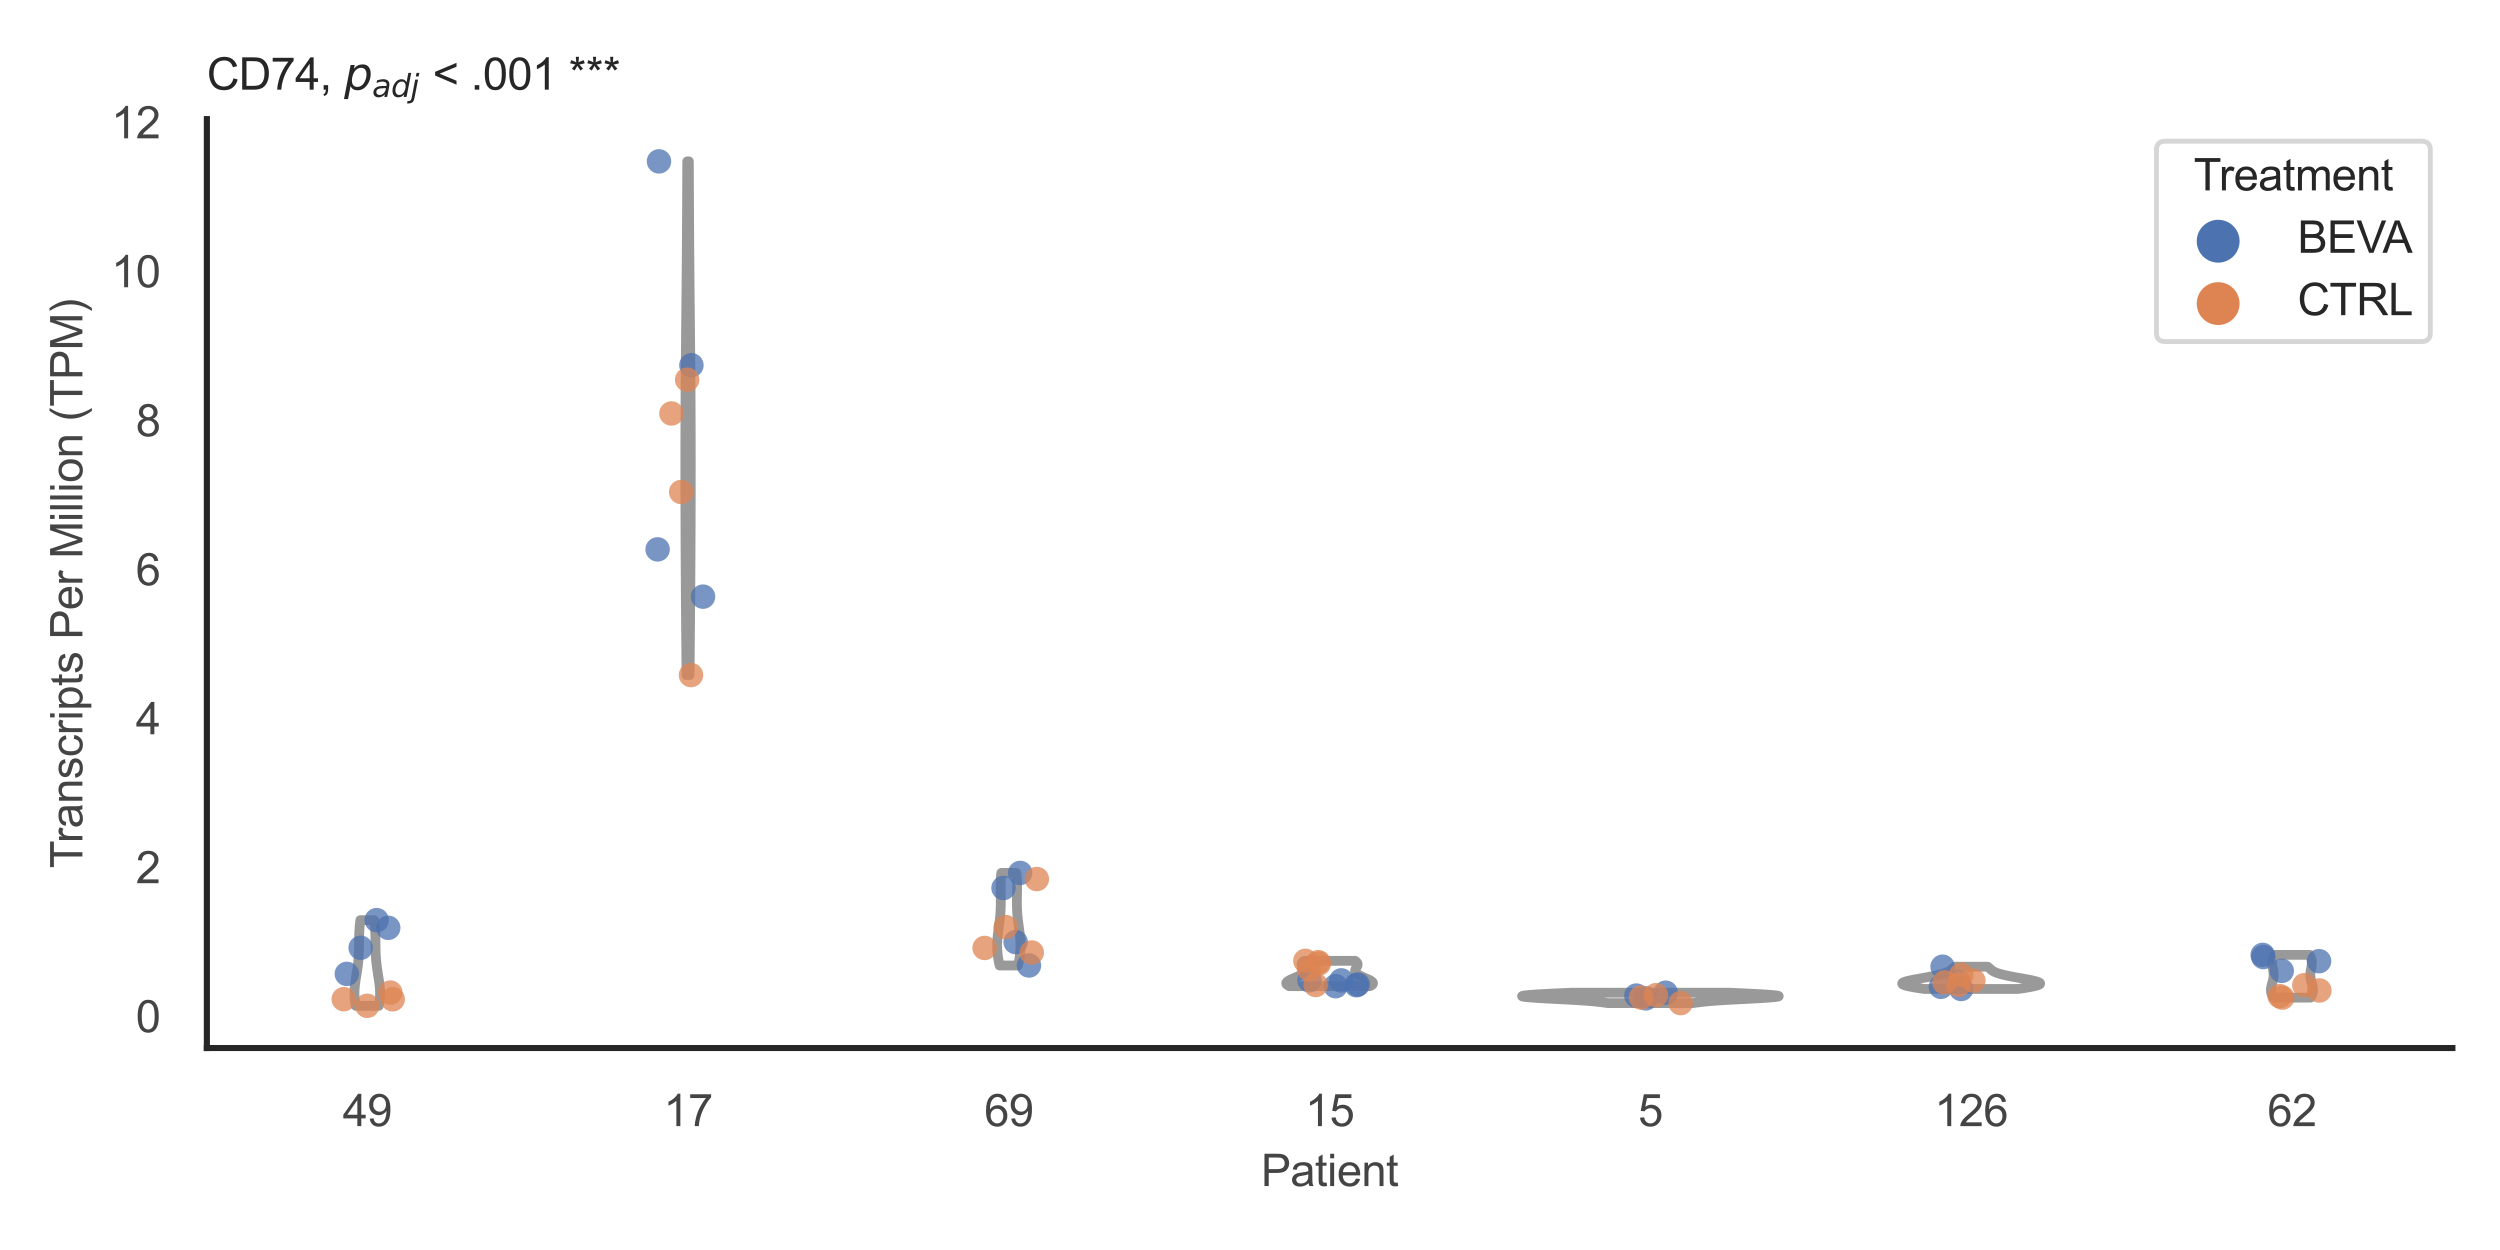 <?xml version="1.0" encoding="utf-8" standalone="no"?>
<!DOCTYPE svg PUBLIC "-//W3C//DTD SVG 1.1//EN"
  "http://www.w3.org/Graphics/SVG/1.1/DTD/svg11.dtd">
<svg xmlns:xlink="http://www.w3.org/1999/xlink" width="510.236pt" height="255.118pt" viewBox="0 0 510.236 255.118" xmlns="http://www.w3.org/2000/svg" version="1.1">
 <defs>
  <style type="text/css">*{stroke-linejoin: round; stroke-linecap: butt}</style>
 </defs>
 <g id="figure_1">
  <g id="patch_1">
   <path d="M 0 255.118 
L 510.236 255.118 
L 510.236 0 
L 0 0 
z
" style="fill: #ffffff"/>
  </g>
  <g id="axes_1">
   <g id="patch_2">
    <path d="M 42.22 213.898 
L 500.516 213.898 
L 500.516 24.32 
L 42.22 24.32 
z
" style="fill: #ffffff"/>
   </g>
   <g id="matplotlib.axis_1">
    <g id="xtick_1">
     <g id="text_1">
      <!-- 49 -->
      <g style="fill: #444444" transform="translate(69.951 229.84)scale(0.09 -0.09)">
       <defs>
        <path id="ArialMT-34" d="M 2069 0 
L 2069 1097 
L 81 1097 
L 81 1613 
L 2172 4581 
L 2631 4581 
L 2631 1613 
L 3250 1613 
L 3250 1097 
L 2631 1097 
L 2631 0 
L 2069 0 
z
M 2069 1613 
L 2069 3678 
L 634 1613 
L 2069 1613 
z
" transform="scale(0.016)"/>
        <path id="ArialMT-39" d="M 350 1059 
L 891 1109 
Q 959 728 1153 556 
Q 1347 384 1650 384 
Q 1909 384 2104 503 
Q 2300 622 2425 820 
Q 2550 1019 2634 1356 
Q 2719 1694 2719 2044 
Q 2719 2081 2716 2156 
Q 2547 1888 2255 1720 
Q 1963 1553 1622 1553 
Q 1053 1553 659 1965 
Q 266 2378 266 3053 
Q 266 3750 677 4175 
Q 1088 4600 1706 4600 
Q 2153 4600 2523 4359 
Q 2894 4119 3086 3673 
Q 3278 3228 3278 2384 
Q 3278 1506 3087 986 
Q 2897 466 2520 194 
Q 2144 -78 1638 -78 
Q 1100 -78 759 220 
Q 419 519 350 1059 
z
M 2653 3081 
Q 2653 3566 2395 3850 
Q 2138 4134 1775 4134 
Q 1400 4134 1122 3828 
Q 844 3522 844 3034 
Q 844 2597 1108 2323 
Q 1372 2050 1759 2050 
Q 2150 2050 2401 2323 
Q 2653 2597 2653 3081 
z
" transform="scale(0.016)"/>
       </defs>
       <use xlink:href="#ArialMT-34"/>
       <use xlink:href="#ArialMT-39" x="55.615"/>
      </g>
     </g>
    </g>
    <g id="xtick_2">
     <g id="text_2">
      <!-- 17 -->
      <g style="fill: #444444" transform="translate(135.421 229.84)scale(0.09 -0.09)">
       <defs>
        <path id="ArialMT-31" d="M 2384 0 
L 1822 0 
L 1822 3584 
Q 1619 3391 1289 3197 
Q 959 3003 697 2906 
L 697 3450 
Q 1169 3672 1522 3987 
Q 1875 4303 2022 4600 
L 2384 4600 
L 2384 0 
z
" transform="scale(0.016)"/>
        <path id="ArialMT-37" d="M 303 3981 
L 303 4522 
L 3269 4522 
L 3269 4084 
Q 2831 3619 2401 2847 
Q 1972 2075 1738 1259 
Q 1569 684 1522 0 
L 944 0 
Q 953 541 1156 1306 
Q 1359 2072 1739 2783 
Q 2119 3494 2547 3981 
L 303 3981 
z
" transform="scale(0.016)"/>
       </defs>
       <use xlink:href="#ArialMT-31"/>
       <use xlink:href="#ArialMT-37" x="55.615"/>
      </g>
     </g>
    </g>
    <g id="xtick_3">
     <g id="text_3">
      <!-- 69 -->
      <g style="fill: #444444" transform="translate(200.892 229.84)scale(0.09 -0.09)">
       <defs>
        <path id="ArialMT-36" d="M 3184 3459 
L 2625 3416 
Q 2550 3747 2413 3897 
Q 2184 4138 1850 4138 
Q 1581 4138 1378 3988 
Q 1113 3794 959 3422 
Q 806 3050 800 2363 
Q 1003 2672 1297 2822 
Q 1591 2972 1913 2972 
Q 2475 2972 2870 2558 
Q 3266 2144 3266 1488 
Q 3266 1056 3080 686 
Q 2894 316 2569 119 
Q 2244 -78 1831 -78 
Q 1128 -78 684 439 
Q 241 956 241 2144 
Q 241 3472 731 4075 
Q 1159 4600 1884 4600 
Q 2425 4600 2770 4297 
Q 3116 3994 3184 3459 
z
M 888 1484 
Q 888 1194 1011 928 
Q 1134 663 1356 523 
Q 1578 384 1822 384 
Q 2178 384 2434 671 
Q 2691 959 2691 1453 
Q 2691 1928 2437 2201 
Q 2184 2475 1800 2475 
Q 1419 2475 1153 2201 
Q 888 1928 888 1484 
z
" transform="scale(0.016)"/>
       </defs>
       <use xlink:href="#ArialMT-36"/>
       <use xlink:href="#ArialMT-39" x="55.615"/>
      </g>
     </g>
    </g>
    <g id="xtick_4">
     <g id="text_4">
      <!-- 15 -->
      <g style="fill: #444444" transform="translate(266.363 229.84)scale(0.09 -0.09)">
       <defs>
        <path id="ArialMT-35" d="M 266 1200 
L 856 1250 
Q 922 819 1161 601 
Q 1400 384 1738 384 
Q 2144 384 2425 690 
Q 2706 997 2706 1503 
Q 2706 1984 2436 2262 
Q 2166 2541 1728 2541 
Q 1456 2541 1237 2417 
Q 1019 2294 894 2097 
L 366 2166 
L 809 4519 
L 3088 4519 
L 3088 3981 
L 1259 3981 
L 1013 2750 
Q 1425 3038 1878 3038 
Q 2478 3038 2890 2622 
Q 3303 2206 3303 1553 
Q 3303 931 2941 478 
Q 2500 -78 1738 -78 
Q 1113 -78 717 272 
Q 322 622 266 1200 
z
" transform="scale(0.016)"/>
       </defs>
       <use xlink:href="#ArialMT-31"/>
       <use xlink:href="#ArialMT-35" x="55.615"/>
      </g>
     </g>
    </g>
    <g id="xtick_5">
     <g id="text_5">
      <!-- 5 -->
      <g style="fill: #444444" transform="translate(334.337 229.84)scale(0.09 -0.09)">
       <use xlink:href="#ArialMT-35"/>
      </g>
     </g>
    </g>
    <g id="xtick_6">
     <g id="text_6">
      <!-- 126 -->
      <g style="fill: #444444" transform="translate(394.803 229.84)scale(0.09 -0.09)">
       <defs>
        <path id="ArialMT-32" d="M 3222 541 
L 3222 0 
L 194 0 
Q 188 203 259 391 
Q 375 700 629 1000 
Q 884 1300 1366 1694 
Q 2113 2306 2375 2664 
Q 2638 3022 2638 3341 
Q 2638 3675 2398 3904 
Q 2159 4134 1775 4134 
Q 1369 4134 1125 3890 
Q 881 3647 878 3216 
L 300 3275 
Q 359 3922 746 4261 
Q 1134 4600 1788 4600 
Q 2447 4600 2831 4234 
Q 3216 3869 3216 3328 
Q 3216 3053 3103 2787 
Q 2991 2522 2730 2228 
Q 2469 1934 1863 1422 
Q 1356 997 1212 845 
Q 1069 694 975 541 
L 3222 541 
z
" transform="scale(0.016)"/>
       </defs>
       <use xlink:href="#ArialMT-31"/>
       <use xlink:href="#ArialMT-32" x="55.615"/>
       <use xlink:href="#ArialMT-36" x="111.23"/>
      </g>
     </g>
    </g>
    <g id="xtick_7">
     <g id="text_7">
      <!-- 62 -->
      <g style="fill: #444444" transform="translate(462.776 229.84)scale(0.09 -0.09)">
       <use xlink:href="#ArialMT-36"/>
       <use xlink:href="#ArialMT-32" x="55.615"/>
      </g>
     </g>
    </g>
    <g id="text_8">
     <!-- Patient -->
     <g style="fill: #444444" transform="translate(257.359 242.071)scale(0.09 -0.09)">
      <defs>
       <path id="ArialMT-50" d="M 494 0 
L 494 4581 
L 2222 4581 
Q 2678 4581 2919 4538 
Q 3256 4481 3484 4323 
Q 3713 4166 3852 3881 
Q 3991 3597 3991 3256 
Q 3991 2672 3619 2267 
Q 3247 1863 2275 1863 
L 1100 1863 
L 1100 0 
L 494 0 
z
M 1100 2403 
L 2284 2403 
Q 2872 2403 3119 2622 
Q 3366 2841 3366 3238 
Q 3366 3525 3220 3729 
Q 3075 3934 2838 4000 
Q 2684 4041 2272 4041 
L 1100 4041 
L 1100 2403 
z
" transform="scale(0.016)"/>
       <path id="ArialMT-61" d="M 2588 409 
Q 2275 144 1986 34 
Q 1697 -75 1366 -75 
Q 819 -75 525 192 
Q 231 459 231 875 
Q 231 1119 342 1320 
Q 453 1522 633 1644 
Q 813 1766 1038 1828 
Q 1203 1872 1538 1913 
Q 2219 1994 2541 2106 
Q 2544 2222 2544 2253 
Q 2544 2597 2384 2738 
Q 2169 2928 1744 2928 
Q 1347 2928 1158 2789 
Q 969 2650 878 2297 
L 328 2372 
Q 403 2725 575 2942 
Q 747 3159 1072 3276 
Q 1397 3394 1825 3394 
Q 2250 3394 2515 3294 
Q 2781 3194 2906 3042 
Q 3031 2891 3081 2659 
Q 3109 2516 3109 2141 
L 3109 1391 
Q 3109 606 3145 398 
Q 3181 191 3288 0 
L 2700 0 
Q 2613 175 2588 409 
z
M 2541 1666 
Q 2234 1541 1622 1453 
Q 1275 1403 1131 1340 
Q 988 1278 909 1158 
Q 831 1038 831 891 
Q 831 666 1001 516 
Q 1172 366 1500 366 
Q 1825 366 2078 508 
Q 2331 650 2450 897 
Q 2541 1088 2541 1459 
L 2541 1666 
z
" transform="scale(0.016)"/>
       <path id="ArialMT-74" d="M 1650 503 
L 1731 6 
Q 1494 -44 1306 -44 
Q 1000 -44 831 53 
Q 663 150 594 308 
Q 525 466 525 972 
L 525 2881 
L 113 2881 
L 113 3319 
L 525 3319 
L 525 4141 
L 1084 4478 
L 1084 3319 
L 1650 3319 
L 1650 2881 
L 1084 2881 
L 1084 941 
Q 1084 700 1114 631 
Q 1144 563 1211 522 
Q 1278 481 1403 481 
Q 1497 481 1650 503 
z
" transform="scale(0.016)"/>
       <path id="ArialMT-69" d="M 425 3934 
L 425 4581 
L 988 4581 
L 988 3934 
L 425 3934 
z
M 425 0 
L 425 3319 
L 988 3319 
L 988 0 
L 425 0 
z
" transform="scale(0.016)"/>
       <path id="ArialMT-65" d="M 2694 1069 
L 3275 997 
Q 3138 488 2766 206 
Q 2394 -75 1816 -75 
Q 1088 -75 661 373 
Q 234 822 234 1631 
Q 234 2469 665 2931 
Q 1097 3394 1784 3394 
Q 2450 3394 2872 2941 
Q 3294 2488 3294 1666 
Q 3294 1616 3291 1516 
L 816 1516 
Q 847 969 1125 678 
Q 1403 388 1819 388 
Q 2128 388 2347 550 
Q 2566 713 2694 1069 
z
M 847 1978 
L 2700 1978 
Q 2663 2397 2488 2606 
Q 2219 2931 1791 2931 
Q 1403 2931 1139 2672 
Q 875 2413 847 1978 
z
" transform="scale(0.016)"/>
       <path id="ArialMT-6e" d="M 422 0 
L 422 3319 
L 928 3319 
L 928 2847 
Q 1294 3394 1984 3394 
Q 2284 3394 2536 3286 
Q 2788 3178 2913 3003 
Q 3038 2828 3088 2588 
Q 3119 2431 3119 2041 
L 3119 0 
L 2556 0 
L 2556 2019 
Q 2556 2363 2490 2533 
Q 2425 2703 2258 2804 
Q 2091 2906 1866 2906 
Q 1506 2906 1245 2678 
Q 984 2450 984 1813 
L 984 0 
L 422 0 
z
" transform="scale(0.016)"/>
      </defs>
      <use xlink:href="#ArialMT-50"/>
      <use xlink:href="#ArialMT-61" x="66.699"/>
      <use xlink:href="#ArialMT-74" x="122.314"/>
      <use xlink:href="#ArialMT-69" x="150.098"/>
      <use xlink:href="#ArialMT-65" x="172.314"/>
      <use xlink:href="#ArialMT-6e" x="227.93"/>
      <use xlink:href="#ArialMT-74" x="283.545"/>
     </g>
    </g>
   </g>
   <g id="matplotlib.axis_2">
    <g id="ytick_1">
     <g id="text_9">
      <!-- 0 -->
      <g style="fill: #444444" transform="translate(27.715 210.667)scale(0.09 -0.09)">
       <defs>
        <path id="ArialMT-30" d="M 266 2259 
Q 266 3072 433 3567 
Q 600 4063 929 4331 
Q 1259 4600 1759 4600 
Q 2128 4600 2406 4451 
Q 2684 4303 2865 4023 
Q 3047 3744 3150 3342 
Q 3253 2941 3253 2259 
Q 3253 1453 3087 958 
Q 2922 463 2592 192 
Q 2263 -78 1759 -78 
Q 1097 -78 719 397 
Q 266 969 266 2259 
z
M 844 2259 
Q 844 1131 1108 757 
Q 1372 384 1759 384 
Q 2147 384 2411 759 
Q 2675 1134 2675 2259 
Q 2675 3391 2411 3762 
Q 2147 4134 1753 4134 
Q 1366 4134 1134 3806 
Q 844 3388 844 2259 
z
" transform="scale(0.016)"/>
       </defs>
       <use xlink:href="#ArialMT-30"/>
      </g>
     </g>
    </g>
    <g id="ytick_2">
     <g id="text_10">
      <!-- 2 -->
      <g style="fill: #444444" transform="translate(27.715 180.26)scale(0.09 -0.09)">
       <use xlink:href="#ArialMT-32"/>
      </g>
     </g>
    </g>
    <g id="ytick_3">
     <g id="text_11">
      <!-- 4 -->
      <g style="fill: #444444" transform="translate(27.715 149.854)scale(0.09 -0.09)">
       <use xlink:href="#ArialMT-34"/>
      </g>
     </g>
    </g>
    <g id="ytick_4">
     <g id="text_12">
      <!-- 6 -->
      <g style="fill: #444444" transform="translate(27.715 119.447)scale(0.09 -0.09)">
       <use xlink:href="#ArialMT-36"/>
      </g>
     </g>
    </g>
    <g id="ytick_5">
     <g id="text_13">
      <!-- 8 -->
      <g style="fill: #444444" transform="translate(27.715 89.041)scale(0.09 -0.09)">
       <defs>
        <path id="ArialMT-38" d="M 1131 2484 
Q 781 2613 612 2850 
Q 444 3088 444 3419 
Q 444 3919 803 4259 
Q 1163 4600 1759 4600 
Q 2359 4600 2725 4251 
Q 3091 3903 3091 3403 
Q 3091 3084 2923 2848 
Q 2756 2613 2416 2484 
Q 2838 2347 3058 2040 
Q 3278 1734 3278 1309 
Q 3278 722 2862 322 
Q 2447 -78 1769 -78 
Q 1091 -78 675 323 
Q 259 725 259 1325 
Q 259 1772 486 2073 
Q 713 2375 1131 2484 
z
M 1019 3438 
Q 1019 3113 1228 2906 
Q 1438 2700 1772 2700 
Q 2097 2700 2305 2904 
Q 2513 3109 2513 3406 
Q 2513 3716 2298 3927 
Q 2084 4138 1766 4138 
Q 1444 4138 1231 3931 
Q 1019 3725 1019 3438 
z
M 838 1322 
Q 838 1081 952 856 
Q 1066 631 1291 507 
Q 1516 384 1775 384 
Q 2178 384 2440 643 
Q 2703 903 2703 1303 
Q 2703 1709 2433 1975 
Q 2163 2241 1756 2241 
Q 1359 2241 1098 1978 
Q 838 1716 838 1322 
z
" transform="scale(0.016)"/>
       </defs>
       <use xlink:href="#ArialMT-38"/>
      </g>
     </g>
    </g>
    <g id="ytick_6">
     <g id="text_14">
      <!-- 10 -->
      <g style="fill: #444444" transform="translate(22.71 58.634)scale(0.09 -0.09)">
       <use xlink:href="#ArialMT-31"/>
       <use xlink:href="#ArialMT-30" x="55.615"/>
      </g>
     </g>
    </g>
    <g id="ytick_7">
     <g id="text_15">
      <!-- 12 -->
      <g style="fill: #444444" transform="translate(22.71 28.228)scale(0.09 -0.09)">
       <use xlink:href="#ArialMT-31"/>
       <use xlink:href="#ArialMT-32" x="55.615"/>
      </g>
     </g>
    </g>
    <g id="text_16">
     <!-- Transcripts Per Million (TPM) -->
     <g style="fill: #444444" transform="translate(16.816 177.194)rotate(-90)scale(0.09 -0.09)">
      <defs>
       <path id="ArialMT-54" d="M 1659 0 
L 1659 4041 
L 150 4041 
L 150 4581 
L 3781 4581 
L 3781 4041 
L 2266 4041 
L 2266 0 
L 1659 0 
z
" transform="scale(0.016)"/>
       <path id="ArialMT-72" d="M 416 0 
L 416 3319 
L 922 3319 
L 922 2816 
Q 1116 3169 1280 3281 
Q 1444 3394 1641 3394 
Q 1925 3394 2219 3213 
L 2025 2691 
Q 1819 2813 1613 2813 
Q 1428 2813 1281 2702 
Q 1134 2591 1072 2394 
Q 978 2094 978 1738 
L 978 0 
L 416 0 
z
" transform="scale(0.016)"/>
       <path id="ArialMT-73" d="M 197 991 
L 753 1078 
Q 800 744 1014 566 
Q 1228 388 1613 388 
Q 2000 388 2187 545 
Q 2375 703 2375 916 
Q 2375 1106 2209 1216 
Q 2094 1291 1634 1406 
Q 1016 1563 777 1677 
Q 538 1791 414 1992 
Q 291 2194 291 2438 
Q 291 2659 392 2848 
Q 494 3038 669 3163 
Q 800 3259 1026 3326 
Q 1253 3394 1513 3394 
Q 1903 3394 2198 3281 
Q 2494 3169 2634 2976 
Q 2775 2784 2828 2463 
L 2278 2388 
Q 2241 2644 2061 2787 
Q 1881 2931 1553 2931 
Q 1166 2931 1000 2803 
Q 834 2675 834 2503 
Q 834 2394 903 2306 
Q 972 2216 1119 2156 
Q 1203 2125 1616 2013 
Q 2213 1853 2448 1751 
Q 2684 1650 2818 1456 
Q 2953 1263 2953 975 
Q 2953 694 2789 445 
Q 2625 197 2315 61 
Q 2006 -75 1616 -75 
Q 969 -75 630 194 
Q 291 463 197 991 
z
" transform="scale(0.016)"/>
       <path id="ArialMT-63" d="M 2588 1216 
L 3141 1144 
Q 3050 572 2676 248 
Q 2303 -75 1759 -75 
Q 1078 -75 664 370 
Q 250 816 250 1647 
Q 250 2184 428 2587 
Q 606 2991 970 3192 
Q 1334 3394 1763 3394 
Q 2303 3394 2647 3120 
Q 2991 2847 3088 2344 
L 2541 2259 
Q 2463 2594 2264 2762 
Q 2066 2931 1784 2931 
Q 1359 2931 1093 2626 
Q 828 2322 828 1663 
Q 828 994 1084 691 
Q 1341 388 1753 388 
Q 2084 388 2306 591 
Q 2528 794 2588 1216 
z
" transform="scale(0.016)"/>
       <path id="ArialMT-70" d="M 422 -1272 
L 422 3319 
L 934 3319 
L 934 2888 
Q 1116 3141 1344 3267 
Q 1572 3394 1897 3394 
Q 2322 3394 2647 3175 
Q 2972 2956 3137 2557 
Q 3303 2159 3303 1684 
Q 3303 1175 3120 767 
Q 2938 359 2589 142 
Q 2241 -75 1856 -75 
Q 1575 -75 1351 44 
Q 1128 163 984 344 
L 984 -1272 
L 422 -1272 
z
M 931 1641 
Q 931 1000 1190 694 
Q 1450 388 1819 388 
Q 2194 388 2461 705 
Q 2728 1022 2728 1688 
Q 2728 2322 2467 2637 
Q 2206 2953 1844 2953 
Q 1484 2953 1207 2617 
Q 931 2281 931 1641 
z
" transform="scale(0.016)"/>
       <path id="ArialMT-20" transform="scale(0.016)"/>
       <path id="ArialMT-4d" d="M 475 0 
L 475 4581 
L 1388 4581 
L 2472 1338 
Q 2622 884 2691 659 
Q 2769 909 2934 1394 
L 4031 4581 
L 4847 4581 
L 4847 0 
L 4263 0 
L 4263 3834 
L 2931 0 
L 2384 0 
L 1059 3900 
L 1059 0 
L 475 0 
z
" transform="scale(0.016)"/>
       <path id="ArialMT-6c" d="M 409 0 
L 409 4581 
L 972 4581 
L 972 0 
L 409 0 
z
" transform="scale(0.016)"/>
       <path id="ArialMT-6f" d="M 213 1659 
Q 213 2581 725 3025 
Q 1153 3394 1769 3394 
Q 2453 3394 2887 2945 
Q 3322 2497 3322 1706 
Q 3322 1066 3130 698 
Q 2938 331 2570 128 
Q 2203 -75 1769 -75 
Q 1072 -75 642 372 
Q 213 819 213 1659 
z
M 791 1659 
Q 791 1022 1069 705 
Q 1347 388 1769 388 
Q 2188 388 2466 706 
Q 2744 1025 2744 1678 
Q 2744 2294 2464 2611 
Q 2184 2928 1769 2928 
Q 1347 2928 1069 2612 
Q 791 2297 791 1659 
z
" transform="scale(0.016)"/>
       <path id="ArialMT-28" d="M 1497 -1347 
Q 1031 -759 709 28 
Q 388 816 388 1659 
Q 388 2403 628 3084 
Q 909 3875 1497 4659 
L 1900 4659 
Q 1522 4009 1400 3731 
Q 1209 3300 1100 2831 
Q 966 2247 966 1656 
Q 966 153 1900 -1347 
L 1497 -1347 
z
" transform="scale(0.016)"/>
       <path id="ArialMT-29" d="M 791 -1347 
L 388 -1347 
Q 1322 153 1322 1656 
Q 1322 2244 1188 2822 
Q 1081 3291 891 3722 
Q 769 4003 388 4659 
L 791 4659 
Q 1378 3875 1659 3084 
Q 1900 2403 1900 1659 
Q 1900 816 1576 28 
Q 1253 -759 791 -1347 
z
" transform="scale(0.016)"/>
      </defs>
      <use xlink:href="#ArialMT-54"/>
      <use xlink:href="#ArialMT-72" x="57.334"/>
      <use xlink:href="#ArialMT-61" x="90.635"/>
      <use xlink:href="#ArialMT-6e" x="146.25"/>
      <use xlink:href="#ArialMT-73" x="201.865"/>
      <use xlink:href="#ArialMT-63" x="251.865"/>
      <use xlink:href="#ArialMT-72" x="301.865"/>
      <use xlink:href="#ArialMT-69" x="335.166"/>
      <use xlink:href="#ArialMT-70" x="357.383"/>
      <use xlink:href="#ArialMT-74" x="412.998"/>
      <use xlink:href="#ArialMT-73" x="440.781"/>
      <use xlink:href="#ArialMT-20" x="490.781"/>
      <use xlink:href="#ArialMT-50" x="518.564"/>
      <use xlink:href="#ArialMT-65" x="585.264"/>
      <use xlink:href="#ArialMT-72" x="640.879"/>
      <use xlink:href="#ArialMT-20" x="674.18"/>
      <use xlink:href="#ArialMT-4d" x="701.963"/>
      <use xlink:href="#ArialMT-69" x="785.264"/>
      <use xlink:href="#ArialMT-6c" x="807.48"/>
      <use xlink:href="#ArialMT-6c" x="829.697"/>
      <use xlink:href="#ArialMT-69" x="851.914"/>
      <use xlink:href="#ArialMT-6f" x="874.131"/>
      <use xlink:href="#ArialMT-6e" x="929.746"/>
      <use xlink:href="#ArialMT-20" x="985.361"/>
      <use xlink:href="#ArialMT-28" x="1013.145"/>
      <use xlink:href="#ArialMT-54" x="1046.445"/>
      <use xlink:href="#ArialMT-50" x="1107.529"/>
      <use xlink:href="#ArialMT-4d" x="1174.229"/>
      <use xlink:href="#ArialMT-29" x="1257.529"/>
     </g>
    </g>
   </g>
   <g id="PolyCollection_1">
    <defs>
     <path id="m3ae85d6f71" d="M 77.308 -49.837 
L 72.603 -49.837 
L 72.568 -50.014 
L 72.535 -50.19 
L 72.505 -50.367 
L 72.477 -50.544 
L 72.451 -50.72 
L 72.429 -50.897 
L 72.408 -51.074 
L 72.391 -51.25 
L 72.376 -51.427 
L 72.364 -51.604 
L 72.354 -51.78 
L 72.347 -51.957 
L 72.343 -52.133 
L 72.341 -52.31 
L 72.341 -52.487 
L 72.344 -52.663 
L 72.35 -52.84 
L 72.358 -53.017 
L 72.367 -53.193 
L 72.379 -53.37 
L 72.393 -53.547 
L 72.409 -53.723 
L 72.427 -53.9 
L 72.446 -54.076 
L 72.467 -54.253 
L 72.489 -54.43 
L 72.513 -54.606 
L 72.537 -54.783 
L 72.563 -54.96 
L 72.589 -55.136 
L 72.616 -55.313 
L 72.643 -55.49 
L 72.671 -55.666 
L 72.699 -55.843 
L 72.728 -56.019 
L 72.756 -56.196 
L 72.785 -56.373 
L 72.813 -56.549 
L 72.84 -56.726 
L 72.868 -56.903 
L 72.894 -57.079 
L 72.921 -57.256 
L 72.946 -57.433 
L 72.971 -57.609 
L 72.995 -57.786 
L 73.018 -57.963 
L 73.04 -58.139 
L 73.06 -58.316 
L 73.08 -58.492 
L 73.099 -58.669 
L 73.117 -58.846 
L 73.134 -59.022 
L 73.149 -59.199 
L 73.163 -59.376 
L 73.177 -59.552 
L 73.189 -59.729 
L 73.2 -59.906 
L 73.21 -60.082 
L 73.219 -60.259 
L 73.227 -60.435 
L 73.235 -60.612 
L 73.241 -60.789 
L 73.247 -60.965 
L 73.252 -61.142 
L 73.256 -61.319 
L 73.26 -61.495 
L 73.263 -61.672 
L 73.266 -61.849 
L 73.268 -62.025 
L 73.271 -62.202 
L 73.273 -62.378 
L 73.275 -62.555 
L 73.277 -62.732 
L 73.279 -62.908 
L 73.281 -63.085 
L 73.284 -63.262 
L 73.286 -63.438 
L 73.29 -63.615 
L 73.293 -63.792 
L 73.298 -63.968 
L 73.303 -64.145 
L 73.308 -64.321 
L 73.315 -64.498 
L 73.322 -64.675 
L 73.33 -64.851 
L 73.339 -65.028 
L 73.349 -65.205 
L 73.36 -65.381 
L 73.372 -65.558 
L 73.385 -65.735 
L 73.399 -65.911 
L 73.414 -66.088 
L 73.43 -66.264 
L 73.448 -66.441 
L 73.466 -66.618 
L 73.486 -66.794 
L 73.507 -66.971 
L 73.528 -67.148 
L 73.551 -67.324 
L 76.36 -67.324 
L 76.36 -67.324 
L 76.383 -67.148 
L 76.404 -66.971 
L 76.425 -66.794 
L 76.445 -66.618 
L 76.463 -66.441 
L 76.481 -66.264 
L 76.497 -66.088 
L 76.512 -65.911 
L 76.526 -65.735 
L 76.539 -65.558 
L 76.551 -65.381 
L 76.562 -65.205 
L 76.572 -65.028 
L 76.581 -64.851 
L 76.589 -64.675 
L 76.596 -64.498 
L 76.603 -64.321 
L 76.608 -64.145 
L 76.613 -63.968 
L 76.618 -63.792 
L 76.621 -63.615 
L 76.625 -63.438 
L 76.627 -63.262 
L 76.63 -63.085 
L 76.632 -62.908 
L 76.634 -62.732 
L 76.636 -62.555 
L 76.638 -62.378 
L 76.64 -62.202 
L 76.642 -62.025 
L 76.645 -61.849 
L 76.648 -61.672 
L 76.651 -61.495 
L 76.655 -61.319 
L 76.659 -61.142 
L 76.664 -60.965 
L 76.67 -60.789 
L 76.676 -60.612 
L 76.683 -60.435 
L 76.692 -60.259 
L 76.701 -60.082 
L 76.711 -59.906 
L 76.722 -59.729 
L 76.734 -59.552 
L 76.747 -59.376 
L 76.762 -59.199 
L 76.777 -59.022 
L 76.794 -58.846 
L 76.812 -58.669 
L 76.831 -58.492 
L 76.85 -58.316 
L 76.871 -58.139 
L 76.893 -57.963 
L 76.916 -57.786 
L 76.94 -57.609 
L 76.965 -57.433 
L 76.99 -57.256 
L 77.016 -57.079 
L 77.043 -56.903 
L 77.071 -56.726 
L 77.098 -56.549 
L 77.126 -56.373 
L 77.155 -56.196 
L 77.183 -56.019 
L 77.211 -55.843 
L 77.24 -55.666 
L 77.268 -55.49 
L 77.295 -55.313 
L 77.322 -55.136 
L 77.348 -54.96 
L 77.374 -54.783 
L 77.398 -54.606 
L 77.422 -54.43 
L 77.444 -54.253 
L 77.465 -54.076 
L 77.484 -53.9 
L 77.502 -53.723 
L 77.517 -53.547 
L 77.531 -53.37 
L 77.543 -53.193 
L 77.553 -53.017 
L 77.561 -52.84 
L 77.566 -52.663 
L 77.57 -52.487 
L 77.57 -52.31 
L 77.568 -52.133 
L 77.564 -51.957 
L 77.557 -51.78 
L 77.547 -51.604 
L 77.535 -51.427 
L 77.52 -51.25 
L 77.502 -51.074 
L 77.482 -50.897 
L 77.459 -50.72 
L 77.434 -50.544 
L 77.406 -50.367 
L 77.376 -50.19 
L 77.343 -50.014 
L 77.308 -49.837 
z
" style="stroke: #999999; stroke-width: 2"/>
    </defs>
    <g clip-path="url(#p7b9e7bc2e9)">
     <use xlink:href="#m3ae85d6f71" x="0" y="255.118" style="fill: #ffffff; stroke: #999999; stroke-width: 2"/>
    </g>
   </g>
   <g id="PolyCollection_2">
    <defs>
     <path id="m36e5a8b77e" d="M 140.735 -117.342 
L 140.117 -117.342 
L 140.107 -118.401 
L 140.097 -119.46 
L 140.086 -120.519 
L 140.076 -121.578 
L 140.067 -122.637 
L 140.057 -123.696 
L 140.047 -124.755 
L 140.038 -125.814 
L 140.029 -126.872 
L 140.02 -127.931 
L 140.011 -128.99 
L 140.002 -130.049 
L 139.994 -131.108 
L 139.986 -132.167 
L 139.978 -133.226 
L 139.971 -134.285 
L 139.964 -135.344 
L 139.957 -136.403 
L 139.95 -137.462 
L 139.943 -138.521 
L 139.937 -139.58 
L 139.931 -140.639 
L 139.926 -141.698 
L 139.92 -142.757 
L 139.915 -143.816 
L 139.911 -144.875 
L 139.906 -145.934 
L 139.902 -146.993 
L 139.898 -148.052 
L 139.894 -149.111 
L 139.891 -150.17 
L 139.888 -151.229 
L 139.885 -152.288 
L 139.882 -153.347 
L 139.88 -154.406 
L 139.879 -155.465 
L 139.877 -156.524 
L 139.876 -157.583 
L 139.875 -158.642 
L 139.875 -159.701 
L 139.875 -160.76 
L 139.876 -161.819 
L 139.877 -162.878 
L 139.878 -163.937 
L 139.88 -164.996 
L 139.882 -166.055 
L 139.885 -167.114 
L 139.888 -168.173 
L 139.892 -169.232 
L 139.896 -170.291 
L 139.9 -171.35 
L 139.905 -172.409 
L 139.911 -173.468 
L 139.917 -174.527 
L 139.924 -175.586 
L 139.931 -176.645 
L 139.938 -177.704 
L 139.946 -178.763 
L 139.954 -179.822 
L 139.962 -180.881 
L 139.971 -181.94 
L 139.98 -182.999 
L 139.99 -184.058 
L 139.999 -185.117 
L 140.009 -186.176 
L 140.019 -187.234 
L 140.029 -188.293 
L 140.039 -189.352 
L 140.05 -190.411 
L 140.06 -191.47 
L 140.07 -192.529 
L 140.08 -193.588 
L 140.09 -194.647 
L 140.1 -195.706 
L 140.109 -196.765 
L 140.119 -197.824 
L 140.128 -198.883 
L 140.137 -199.942 
L 140.145 -201.001 
L 140.154 -202.06 
L 140.162 -203.119 
L 140.17 -204.178 
L 140.177 -205.237 
L 140.184 -206.296 
L 140.191 -207.355 
L 140.198 -208.414 
L 140.204 -209.473 
L 140.21 -210.532 
L 140.216 -211.591 
L 140.222 -212.65 
L 140.227 -213.709 
L 140.232 -214.768 
L 140.237 -215.827 
L 140.242 -216.886 
L 140.247 -217.945 
L 140.251 -219.004 
L 140.255 -220.063 
L 140.26 -221.122 
L 140.264 -222.181 
L 140.589 -222.181 
L 140.589 -222.181 
L 140.593 -221.122 
L 140.597 -220.063 
L 140.602 -219.004 
L 140.606 -217.945 
L 140.611 -216.886 
L 140.616 -215.827 
L 140.621 -214.768 
L 140.626 -213.709 
L 140.631 -212.65 
L 140.637 -211.591 
L 140.642 -210.532 
L 140.648 -209.473 
L 140.655 -208.414 
L 140.661 -207.355 
L 140.668 -206.296 
L 140.675 -205.237 
L 140.683 -204.178 
L 140.691 -203.119 
L 140.699 -202.06 
L 140.707 -201.001 
L 140.716 -199.942 
L 140.725 -198.883 
L 140.734 -197.824 
L 140.743 -196.765 
L 140.753 -195.706 
L 140.763 -194.647 
L 140.773 -193.588 
L 140.783 -192.529 
L 140.793 -191.47 
L 140.803 -190.411 
L 140.813 -189.352 
L 140.823 -188.293 
L 140.833 -187.234 
L 140.843 -186.176 
L 140.853 -185.117 
L 140.863 -184.058 
L 140.872 -182.999 
L 140.881 -181.94 
L 140.89 -180.881 
L 140.899 -179.822 
L 140.907 -178.763 
L 140.915 -177.704 
L 140.922 -176.645 
L 140.929 -175.586 
L 140.936 -174.527 
L 140.942 -173.468 
L 140.947 -172.409 
L 140.952 -171.35 
L 140.957 -170.291 
L 140.961 -169.232 
L 140.965 -168.173 
L 140.968 -167.114 
L 140.971 -166.055 
L 140.973 -164.996 
L 140.975 -163.937 
L 140.976 -162.878 
L 140.977 -161.819 
L 140.978 -160.76 
L 140.978 -159.701 
L 140.977 -158.642 
L 140.977 -157.583 
L 140.976 -156.524 
L 140.974 -155.465 
L 140.972 -154.406 
L 140.97 -153.347 
L 140.968 -152.288 
L 140.965 -151.229 
L 140.962 -150.17 
L 140.959 -149.111 
L 140.955 -148.052 
L 140.951 -146.993 
L 140.947 -145.934 
L 140.942 -144.875 
L 140.937 -143.816 
L 140.932 -142.757 
L 140.927 -141.698 
L 140.921 -140.639 
L 140.915 -139.58 
L 140.909 -138.521 
L 140.903 -137.462 
L 140.896 -136.403 
L 140.889 -135.344 
L 140.882 -134.285 
L 140.874 -133.226 
L 140.866 -132.167 
L 140.858 -131.108 
L 140.85 -130.049 
L 140.842 -128.99 
L 140.833 -127.931 
L 140.824 -126.872 
L 140.815 -125.814 
L 140.805 -124.755 
L 140.796 -123.696 
L 140.786 -122.637 
L 140.776 -121.578 
L 140.766 -120.519 
L 140.756 -119.46 
L 140.746 -118.401 
L 140.735 -117.342 
z
" style="stroke: #999999; stroke-width: 2"/>
    </defs>
    <g clip-path="url(#p7b9e7bc2e9)">
     <use xlink:href="#m36e5a8b77e" x="0" y="255.118" style="fill: #ffffff; stroke: #999999; stroke-width: 2"/>
    </g>
   </g>
   <g id="PolyCollection_3">
    <defs>
     <path id="mefaf1da3bb" d="M 207.778 -58.067 
L 204.016 -58.067 
L 203.973 -58.258 
L 203.932 -58.449 
L 203.892 -58.64 
L 203.854 -58.831 
L 203.817 -59.021 
L 203.782 -59.212 
L 203.749 -59.403 
L 203.717 -59.594 
L 203.688 -59.785 
L 203.661 -59.976 
L 203.636 -60.166 
L 203.613 -60.357 
L 203.593 -60.548 
L 203.575 -60.739 
L 203.559 -60.93 
L 203.546 -61.12 
L 203.535 -61.311 
L 203.526 -61.502 
L 203.52 -61.693 
L 203.516 -61.884 
L 203.514 -62.075 
L 203.515 -62.265 
L 203.518 -62.456 
L 203.524 -62.647 
L 203.531 -62.838 
L 203.54 -63.029 
L 203.552 -63.22 
L 203.565 -63.41 
L 203.58 -63.601 
L 203.597 -63.792 
L 203.615 -63.983 
L 203.634 -64.174 
L 203.655 -64.364 
L 203.677 -64.555 
L 203.701 -64.746 
L 203.724 -64.937 
L 203.749 -65.128 
L 203.774 -65.319 
L 203.8 -65.509 
L 203.826 -65.7 
L 203.852 -65.891 
L 203.879 -66.082 
L 203.905 -66.273 
L 203.931 -66.464 
L 203.956 -66.654 
L 203.981 -66.845 
L 204.005 -67.036 
L 204.029 -67.227 
L 204.052 -67.418 
L 204.073 -67.608 
L 204.094 -67.799 
L 204.114 -67.99 
L 204.132 -68.181 
L 204.15 -68.372 
L 204.165 -68.563 
L 204.18 -68.753 
L 204.193 -68.944 
L 204.205 -69.135 
L 204.216 -69.326 
L 204.225 -69.517 
L 204.233 -69.708 
L 204.239 -69.898 
L 204.244 -70.089 
L 204.248 -70.28 
L 204.251 -70.471 
L 204.253 -70.662 
L 204.254 -70.852 
L 204.253 -71.043 
L 204.252 -71.234 
L 204.25 -71.425 
L 204.248 -71.616 
L 204.244 -71.807 
L 204.241 -71.997 
L 204.237 -72.188 
L 204.233 -72.379 
L 204.229 -72.57 
L 204.225 -72.761 
L 204.221 -72.952 
L 204.217 -73.142 
L 204.214 -73.333 
L 204.212 -73.524 
L 204.21 -73.715 
L 204.208 -73.906 
L 204.208 -74.096 
L 204.209 -74.287 
L 204.211 -74.478 
L 204.213 -74.669 
L 204.218 -74.86 
L 204.223 -75.051 
L 204.23 -75.241 
L 204.238 -75.432 
L 204.248 -75.623 
L 204.259 -75.814 
L 204.272 -76.005 
L 204.286 -76.196 
L 204.302 -76.386 
L 204.319 -76.577 
L 204.338 -76.768 
L 204.359 -76.959 
L 207.436 -76.959 
L 207.436 -76.959 
L 207.456 -76.768 
L 207.475 -76.577 
L 207.493 -76.386 
L 207.508 -76.196 
L 207.523 -76.005 
L 207.535 -75.814 
L 207.547 -75.623 
L 207.556 -75.432 
L 207.565 -75.241 
L 207.571 -75.051 
L 207.577 -74.86 
L 207.581 -74.669 
L 207.584 -74.478 
L 207.586 -74.287 
L 207.586 -74.096 
L 207.586 -73.906 
L 207.585 -73.715 
L 207.583 -73.524 
L 207.58 -73.333 
L 207.577 -73.142 
L 207.574 -72.952 
L 207.57 -72.761 
L 207.566 -72.57 
L 207.562 -72.379 
L 207.557 -72.188 
L 207.554 -71.997 
L 207.55 -71.807 
L 207.547 -71.616 
L 207.544 -71.425 
L 207.542 -71.234 
L 207.541 -71.043 
L 207.541 -70.852 
L 207.542 -70.662 
L 207.543 -70.471 
L 207.546 -70.28 
L 207.55 -70.089 
L 207.555 -69.898 
L 207.562 -69.708 
L 207.569 -69.517 
L 207.579 -69.326 
L 207.589 -69.135 
L 207.601 -68.944 
L 207.614 -68.753 
L 207.629 -68.563 
L 207.645 -68.372 
L 207.662 -68.181 
L 207.681 -67.99 
L 207.7 -67.799 
L 207.721 -67.608 
L 207.743 -67.418 
L 207.766 -67.227 
L 207.789 -67.036 
L 207.813 -66.845 
L 207.838 -66.654 
L 207.864 -66.464 
L 207.89 -66.273 
L 207.916 -66.082 
L 207.942 -65.891 
L 207.968 -65.7 
L 207.994 -65.509 
L 208.02 -65.319 
L 208.045 -65.128 
L 208.07 -64.937 
L 208.094 -64.746 
L 208.117 -64.555 
L 208.139 -64.364 
L 208.16 -64.174 
L 208.18 -63.983 
L 208.198 -63.792 
L 208.214 -63.601 
L 208.229 -63.41 
L 208.243 -63.22 
L 208.254 -63.029 
L 208.264 -62.838 
L 208.271 -62.647 
L 208.276 -62.456 
L 208.279 -62.265 
L 208.28 -62.075 
L 208.278 -61.884 
L 208.275 -61.693 
L 208.268 -61.502 
L 208.26 -61.311 
L 208.249 -61.12 
L 208.235 -60.93 
L 208.22 -60.739 
L 208.202 -60.548 
L 208.181 -60.357 
L 208.158 -60.166 
L 208.133 -59.976 
L 208.106 -59.785 
L 208.077 -59.594 
L 208.046 -59.403 
L 208.013 -59.212 
L 207.978 -59.021 
L 207.941 -58.831 
L 207.902 -58.64 
L 207.862 -58.449 
L 207.821 -58.258 
L 207.778 -58.067 
z
" style="stroke: #999999; stroke-width: 2"/>
    </defs>
    <g clip-path="url(#p7b9e7bc2e9)">
     <use xlink:href="#mefaf1da3bb" x="0" y="255.118" style="fill: #ffffff; stroke: #999999; stroke-width: 2"/>
    </g>
   </g>
   <g id="PolyCollection_4">
    <defs>
     <path id="m683d71c3f2" d="M 279.581 -53.844 
L 263.155 -53.844 
L 263.048 -53.896 
L 262.951 -53.948 
L 262.863 -54 
L 262.784 -54.053 
L 262.715 -54.105 
L 262.656 -54.157 
L 262.608 -54.209 
L 262.569 -54.262 
L 262.541 -54.314 
L 262.523 -54.366 
L 262.515 -54.418 
L 262.517 -54.471 
L 262.528 -54.523 
L 262.55 -54.575 
L 262.581 -54.628 
L 262.62 -54.68 
L 262.669 -54.732 
L 262.726 -54.784 
L 262.791 -54.837 
L 262.864 -54.889 
L 262.944 -54.941 
L 263.03 -54.993 
L 263.122 -55.046 
L 263.22 -55.098 
L 263.323 -55.15 
L 263.431 -55.202 
L 263.542 -55.255 
L 263.657 -55.307 
L 263.774 -55.359 
L 263.894 -55.412 
L 264.015 -55.464 
L 264.136 -55.516 
L 264.258 -55.568 
L 264.38 -55.621 
L 264.501 -55.673 
L 264.62 -55.725 
L 264.738 -55.777 
L 264.853 -55.83 
L 264.966 -55.882 
L 265.075 -55.934 
L 265.18 -55.986 
L 265.281 -56.039 
L 265.378 -56.091 
L 265.469 -56.143 
L 265.556 -56.196 
L 265.638 -56.248 
L 265.713 -56.3 
L 265.784 -56.352 
L 265.848 -56.405 
L 265.906 -56.457 
L 265.958 -56.509 
L 266.005 -56.561 
L 266.045 -56.614 
L 266.079 -56.666 
L 266.107 -56.718 
L 266.13 -56.77 
L 266.147 -56.823 
L 266.159 -56.875 
L 266.165 -56.927 
L 266.166 -56.98 
L 266.163 -57.032 
L 266.155 -57.084 
L 266.143 -57.136 
L 266.128 -57.189 
L 266.109 -57.241 
L 266.087 -57.293 
L 266.063 -57.345 
L 266.036 -57.398 
L 266.008 -57.45 
L 265.978 -57.502 
L 265.947 -57.554 
L 265.916 -57.607 
L 265.885 -57.659 
L 265.854 -57.711 
L 265.824 -57.764 
L 265.795 -57.816 
L 265.768 -57.868 
L 265.742 -57.92 
L 265.719 -57.973 
L 265.699 -58.025 
L 265.682 -58.077 
L 265.668 -58.129 
L 265.659 -58.182 
L 265.653 -58.234 
L 265.651 -58.286 
L 265.654 -58.338 
L 265.662 -58.391 
L 265.674 -58.443 
L 265.692 -58.495 
L 265.715 -58.548 
L 265.743 -58.6 
L 265.777 -58.652 
L 265.816 -58.704 
L 265.86 -58.757 
L 265.91 -58.809 
L 265.965 -58.861 
L 266.026 -58.913 
L 266.092 -58.966 
L 266.163 -59.018 
L 276.574 -59.018 
L 276.574 -59.018 
L 276.644 -58.966 
L 276.71 -58.913 
L 276.771 -58.861 
L 276.826 -58.809 
L 276.876 -58.757 
L 276.92 -58.704 
L 276.96 -58.652 
L 276.993 -58.6 
L 277.021 -58.548 
L 277.044 -58.495 
L 277.062 -58.443 
L 277.075 -58.391 
L 277.082 -58.338 
L 277.085 -58.286 
L 277.084 -58.234 
L 277.078 -58.182 
L 277.068 -58.129 
L 277.054 -58.077 
L 277.037 -58.025 
L 277.017 -57.973 
L 276.994 -57.92 
L 276.969 -57.868 
L 276.941 -57.816 
L 276.912 -57.764 
L 276.882 -57.711 
L 276.851 -57.659 
L 276.82 -57.607 
L 276.789 -57.554 
L 276.758 -57.502 
L 276.729 -57.45 
L 276.7 -57.398 
L 276.673 -57.345 
L 276.649 -57.293 
L 276.627 -57.241 
L 276.608 -57.189 
L 276.593 -57.136 
L 276.581 -57.084 
L 276.573 -57.032 
L 276.57 -56.98 
L 276.571 -56.927 
L 276.578 -56.875 
L 276.589 -56.823 
L 276.606 -56.77 
L 276.629 -56.718 
L 276.657 -56.666 
L 276.691 -56.614 
L 276.732 -56.561 
L 276.778 -56.509 
L 276.83 -56.457 
L 276.888 -56.405 
L 276.953 -56.352 
L 277.023 -56.3 
L 277.099 -56.248 
L 277.18 -56.196 
L 277.267 -56.143 
L 277.359 -56.091 
L 277.455 -56.039 
L 277.556 -55.986 
L 277.662 -55.934 
L 277.771 -55.882 
L 277.883 -55.83 
L 277.998 -55.777 
L 278.116 -55.725 
L 278.235 -55.673 
L 278.356 -55.621 
L 278.478 -55.568 
L 278.6 -55.516 
L 278.722 -55.464 
L 278.843 -55.412 
L 278.962 -55.359 
L 279.079 -55.307 
L 279.194 -55.255 
L 279.305 -55.202 
L 279.413 -55.15 
L 279.516 -55.098 
L 279.614 -55.046 
L 279.706 -54.993 
L 279.793 -54.941 
L 279.872 -54.889 
L 279.945 -54.837 
L 280.01 -54.784 
L 280.067 -54.732 
L 280.116 -54.68 
L 280.156 -54.628 
L 280.186 -54.575 
L 280.208 -54.523 
L 280.22 -54.471 
L 280.222 -54.418 
L 280.213 -54.366 
L 280.195 -54.314 
L 280.167 -54.262 
L 280.128 -54.209 
L 280.08 -54.157 
L 280.021 -54.105 
L 279.952 -54.053 
L 279.874 -54 
L 279.785 -53.948 
L 279.688 -53.896 
L 279.581 -53.844 
z
" style="stroke: #999999; stroke-width: 2"/>
    </defs>
    <g clip-path="url(#p7b9e7bc2e9)">
     <use xlink:href="#m683d71c3f2" x="0" y="255.118" style="fill: #ffffff; stroke: #999999; stroke-width: 2"/>
    </g>
   </g>
   <g id="PolyCollection_5">
    <defs>
     <path id="mf7e88f870a" d="M 345.499 -50.391 
L 328.179 -50.391 
L 328.021 -50.412 
L 327.863 -50.434 
L 327.705 -50.455 
L 327.547 -50.477 
L 327.388 -50.498 
L 327.226 -50.52 
L 327.063 -50.541 
L 326.896 -50.563 
L 326.725 -50.584 
L 326.55 -50.606 
L 326.369 -50.627 
L 326.182 -50.648 
L 325.989 -50.67 
L 325.787 -50.691 
L 325.578 -50.713 
L 325.359 -50.734 
L 325.132 -50.756 
L 324.894 -50.777 
L 324.646 -50.799 
L 324.388 -50.82 
L 324.118 -50.842 
L 323.838 -50.863 
L 323.546 -50.885 
L 323.243 -50.906 
L 322.928 -50.928 
L 322.603 -50.949 
L 322.267 -50.971 
L 321.92 -50.992 
L 321.564 -51.013 
L 321.198 -51.035 
L 320.824 -51.056 
L 320.442 -51.078 
L 320.052 -51.099 
L 319.657 -51.121 
L 319.256 -51.142 
L 318.851 -51.164 
L 318.442 -51.185 
L 318.032 -51.207 
L 317.622 -51.228 
L 317.211 -51.25 
L 316.803 -51.271 
L 316.398 -51.293 
L 315.997 -51.314 
L 315.602 -51.335 
L 315.214 -51.357 
L 314.835 -51.378 
L 314.465 -51.4 
L 314.106 -51.421 
L 313.759 -51.443 
L 313.426 -51.464 
L 313.107 -51.486 
L 312.804 -51.507 
L 312.517 -51.529 
L 312.248 -51.55 
L 311.997 -51.572 
L 311.766 -51.593 
L 311.555 -51.615 
L 311.365 -51.636 
L 311.196 -51.658 
L 311.049 -51.679 
L 310.925 -51.7 
L 310.824 -51.722 
L 310.745 -51.743 
L 310.69 -51.765 
L 310.659 -51.786 
L 310.651 -51.808 
L 310.666 -51.829 
L 310.705 -51.851 
L 310.768 -51.872 
L 310.854 -51.894 
L 310.962 -51.915 
L 311.093 -51.937 
L 311.246 -51.958 
L 311.421 -51.98 
L 311.617 -52.001 
L 311.834 -52.023 
L 312.071 -52.044 
L 312.328 -52.065 
L 312.603 -52.087 
L 312.896 -52.108 
L 313.206 -52.13 
L 313.534 -52.151 
L 313.876 -52.173 
L 314.234 -52.194 
L 314.606 -52.216 
L 314.992 -52.237 
L 315.389 -52.259 
L 315.799 -52.28 
L 316.219 -52.302 
L 316.648 -52.323 
L 317.087 -52.345 
L 317.534 -52.366 
L 317.988 -52.387 
L 318.448 -52.409 
L 318.914 -52.43 
L 319.384 -52.452 
L 319.858 -52.473 
L 320.335 -52.495 
L 320.813 -52.516 
L 352.865 -52.516 
L 352.865 -52.516 
L 353.343 -52.495 
L 353.82 -52.473 
L 354.294 -52.452 
L 354.764 -52.43 
L 355.23 -52.409 
L 355.69 -52.387 
L 356.144 -52.366 
L 356.591 -52.345 
L 357.03 -52.323 
L 357.459 -52.302 
L 357.879 -52.28 
L 358.289 -52.259 
L 358.686 -52.237 
L 359.072 -52.216 
L 359.444 -52.194 
L 359.802 -52.173 
L 360.144 -52.151 
L 360.472 -52.13 
L 360.782 -52.108 
L 361.075 -52.087 
L 361.35 -52.065 
L 361.607 -52.044 
L 361.844 -52.023 
L 362.061 -52.001 
L 362.257 -51.98 
L 362.432 -51.958 
L 362.585 -51.937 
L 362.716 -51.915 
L 362.824 -51.894 
L 362.91 -51.872 
L 362.973 -51.851 
L 363.012 -51.829 
L 363.027 -51.808 
L 363.019 -51.786 
L 362.988 -51.765 
L 362.933 -51.743 
L 362.854 -51.722 
L 362.753 -51.7 
L 362.629 -51.679 
L 362.482 -51.658 
L 362.313 -51.636 
L 362.123 -51.615 
L 361.912 -51.593 
L 361.681 -51.572 
L 361.43 -51.55 
L 361.161 -51.529 
L 360.874 -51.507 
L 360.571 -51.486 
L 360.252 -51.464 
L 359.919 -51.443 
L 359.572 -51.421 
L 359.213 -51.4 
L 358.843 -51.378 
L 358.464 -51.357 
L 358.076 -51.335 
L 357.681 -51.314 
L 357.28 -51.293 
L 356.875 -51.271 
L 356.467 -51.25 
L 356.056 -51.228 
L 355.646 -51.207 
L 355.236 -51.185 
L 354.827 -51.164 
L 354.422 -51.142 
L 354.021 -51.121 
L 353.626 -51.099 
L 353.236 -51.078 
L 352.854 -51.056 
L 352.48 -51.035 
L 352.114 -51.013 
L 351.757 -50.992 
L 351.411 -50.971 
L 351.075 -50.949 
L 350.75 -50.928 
L 350.435 -50.906 
L 350.132 -50.885 
L 349.84 -50.863 
L 349.56 -50.842 
L 349.29 -50.82 
L 349.032 -50.799 
L 348.784 -50.777 
L 348.546 -50.756 
L 348.319 -50.734 
L 348.1 -50.713 
L 347.891 -50.691 
L 347.689 -50.67 
L 347.496 -50.648 
L 347.309 -50.627 
L 347.128 -50.606 
L 346.953 -50.584 
L 346.782 -50.563 
L 346.615 -50.541 
L 346.452 -50.52 
L 346.29 -50.498 
L 346.131 -50.477 
L 345.973 -50.455 
L 345.815 -50.434 
L 345.657 -50.412 
L 345.499 -50.391 
z
" style="stroke: #999999; stroke-width: 2"/>
    </defs>
    <g clip-path="url(#p7b9e7bc2e9)">
     <use xlink:href="#mf7e88f870a" x="0" y="255.118" style="fill: #ffffff; stroke: #999999; stroke-width: 2"/>
    </g>
   </g>
   <g id="PolyCollection_6">
    <defs>
     <path id="mc4c600c2f1" d="M 411.871 -53.274 
L 392.749 -53.274 
L 392.436 -53.32 
L 392.128 -53.366 
L 391.826 -53.411 
L 391.53 -53.457 
L 391.242 -53.503 
L 390.962 -53.549 
L 390.691 -53.595 
L 390.431 -53.641 
L 390.182 -53.687 
L 389.944 -53.733 
L 389.719 -53.778 
L 389.508 -53.824 
L 389.311 -53.87 
L 389.129 -53.916 
L 388.962 -53.962 
L 388.812 -54.008 
L 388.677 -54.054 
L 388.56 -54.1 
L 388.46 -54.146 
L 388.378 -54.191 
L 388.314 -54.237 
L 388.268 -54.283 
L 388.24 -54.329 
L 388.23 -54.375 
L 388.238 -54.421 
L 388.263 -54.467 
L 388.307 -54.513 
L 388.368 -54.558 
L 388.446 -54.604 
L 388.54 -54.65 
L 388.65 -54.696 
L 388.776 -54.742 
L 388.916 -54.788 
L 389.071 -54.834 
L 389.239 -54.88 
L 389.419 -54.925 
L 389.61 -54.971 
L 389.813 -55.017 
L 390.025 -55.063 
L 390.246 -55.109 
L 390.474 -55.155 
L 390.71 -55.201 
L 390.952 -55.247 
L 391.198 -55.292 
L 391.448 -55.338 
L 391.702 -55.384 
L 391.957 -55.43 
L 392.214 -55.476 
L 392.471 -55.522 
L 392.728 -55.568 
L 392.983 -55.614 
L 393.236 -55.66 
L 393.486 -55.705 
L 393.733 -55.751 
L 393.976 -55.797 
L 394.214 -55.843 
L 394.447 -55.889 
L 394.674 -55.935 
L 394.895 -55.981 
L 395.109 -56.027 
L 395.317 -56.072 
L 395.518 -56.118 
L 395.712 -56.164 
L 395.898 -56.21 
L 396.077 -56.256 
L 396.248 -56.302 
L 396.411 -56.348 
L 396.567 -56.394 
L 396.715 -56.439 
L 396.855 -56.485 
L 396.988 -56.531 
L 397.114 -56.577 
L 397.233 -56.623 
L 397.345 -56.669 
L 397.45 -56.715 
L 397.549 -56.761 
L 397.641 -56.807 
L 397.729 -56.852 
L 397.81 -56.898 
L 397.887 -56.944 
L 397.959 -56.99 
L 398.027 -57.036 
L 398.091 -57.082 
L 398.151 -57.128 
L 398.209 -57.174 
L 398.264 -57.219 
L 398.317 -57.265 
L 398.368 -57.311 
L 398.418 -57.357 
L 398.468 -57.403 
L 398.516 -57.449 
L 398.565 -57.495 
L 398.615 -57.541 
L 398.665 -57.586 
L 398.716 -57.632 
L 398.768 -57.678 
L 398.822 -57.724 
L 398.878 -57.77 
L 398.935 -57.816 
L 405.684 -57.816 
L 405.684 -57.816 
L 405.742 -57.77 
L 405.798 -57.724 
L 405.852 -57.678 
L 405.904 -57.632 
L 405.955 -57.586 
L 406.005 -57.541 
L 406.054 -57.495 
L 406.103 -57.449 
L 406.152 -57.403 
L 406.202 -57.357 
L 406.252 -57.311 
L 406.303 -57.265 
L 406.356 -57.219 
L 406.411 -57.174 
L 406.469 -57.128 
L 406.529 -57.082 
L 406.593 -57.036 
L 406.661 -56.99 
L 406.733 -56.944 
L 406.81 -56.898 
L 406.891 -56.852 
L 406.978 -56.807 
L 407.071 -56.761 
L 407.17 -56.715 
L 407.275 -56.669 
L 407.387 -56.623 
L 407.506 -56.577 
L 407.631 -56.531 
L 407.765 -56.485 
L 407.905 -56.439 
L 408.053 -56.394 
L 408.209 -56.348 
L 408.372 -56.302 
L 408.543 -56.256 
L 408.722 -56.21 
L 408.908 -56.164 
L 409.102 -56.118 
L 409.302 -56.072 
L 409.51 -56.027 
L 409.725 -55.981 
L 409.946 -55.935 
L 410.173 -55.889 
L 410.406 -55.843 
L 410.644 -55.797 
L 410.887 -55.751 
L 411.134 -55.705 
L 411.384 -55.66 
L 411.637 -55.614 
L 411.892 -55.568 
L 412.149 -55.522 
L 412.406 -55.476 
L 412.662 -55.43 
L 412.918 -55.384 
L 413.171 -55.338 
L 413.422 -55.292 
L 413.668 -55.247 
L 413.91 -55.201 
L 414.145 -55.155 
L 414.374 -55.109 
L 414.595 -55.063 
L 414.807 -55.017 
L 415.009 -54.971 
L 415.201 -54.925 
L 415.381 -54.88 
L 415.549 -54.834 
L 415.703 -54.788 
L 415.844 -54.742 
L 415.969 -54.696 
L 416.08 -54.65 
L 416.174 -54.604 
L 416.252 -54.558 
L 416.313 -54.513 
L 416.356 -54.467 
L 416.382 -54.421 
L 416.39 -54.375 
L 416.38 -54.329 
L 416.352 -54.283 
L 416.306 -54.237 
L 416.242 -54.191 
L 416.159 -54.146 
L 416.06 -54.1 
L 415.942 -54.054 
L 415.808 -54.008 
L 415.658 -53.962 
L 415.491 -53.916 
L 415.309 -53.87 
L 415.112 -53.824 
L 414.9 -53.778 
L 414.676 -53.733 
L 414.438 -53.687 
L 414.189 -53.641 
L 413.928 -53.595 
L 413.658 -53.549 
L 413.378 -53.503 
L 413.09 -53.457 
L 412.794 -53.411 
L 412.491 -53.366 
L 412.183 -53.32 
L 411.871 -53.274 
z
" style="stroke: #999999; stroke-width: 2"/>
    </defs>
    <g clip-path="url(#p7b9e7bc2e9)">
     <use xlink:href="#mc4c600c2f1" x="0" y="255.118" style="fill: #ffffff; stroke: #999999; stroke-width: 2"/>
    </g>
   </g>
   <g id="PolyCollection_7">
    <defs>
     <path id="m224011c5b0" d="M 471.571 -51.508 
L 463.991 -51.508 
L 463.934 -51.596 
L 463.881 -51.684 
L 463.831 -51.772 
L 463.784 -51.861 
L 463.74 -51.949 
L 463.7 -52.037 
L 463.663 -52.125 
L 463.63 -52.213 
L 463.6 -52.301 
L 463.573 -52.389 
L 463.551 -52.478 
L 463.531 -52.566 
L 463.515 -52.654 
L 463.502 -52.742 
L 463.493 -52.83 
L 463.486 -52.918 
L 463.483 -53.007 
L 463.483 -53.095 
L 463.485 -53.183 
L 463.491 -53.271 
L 463.499 -53.359 
L 463.509 -53.447 
L 463.521 -53.535 
L 463.536 -53.624 
L 463.552 -53.712 
L 463.57 -53.8 
L 463.59 -53.888 
L 463.611 -53.976 
L 463.633 -54.064 
L 463.656 -54.152 
L 463.679 -54.241 
L 463.703 -54.329 
L 463.728 -54.417 
L 463.752 -54.505 
L 463.777 -54.593 
L 463.801 -54.681 
L 463.825 -54.77 
L 463.848 -54.858 
L 463.87 -54.946 
L 463.891 -55.034 
L 463.912 -55.122 
L 463.931 -55.21 
L 463.949 -55.298 
L 463.965 -55.387 
L 463.98 -55.475 
L 463.993 -55.563 
L 464.004 -55.651 
L 464.014 -55.739 
L 464.022 -55.827 
L 464.028 -55.916 
L 464.032 -56.004 
L 464.034 -56.092 
L 464.035 -56.18 
L 464.033 -56.268 
L 464.03 -56.356 
L 464.025 -56.444 
L 464.019 -56.533 
L 464.011 -56.621 
L 464.002 -56.709 
L 463.991 -56.797 
L 463.979 -56.885 
L 463.966 -56.973 
L 463.952 -57.062 
L 463.937 -57.15 
L 463.921 -57.238 
L 463.905 -57.326 
L 463.889 -57.414 
L 463.873 -57.502 
L 463.856 -57.59 
L 463.84 -57.679 
L 463.824 -57.767 
L 463.809 -57.855 
L 463.795 -57.943 
L 463.782 -58.031 
L 463.77 -58.119 
L 463.759 -58.208 
L 463.75 -58.296 
L 463.742 -58.384 
L 463.737 -58.472 
L 463.733 -58.56 
L 463.732 -58.648 
L 463.733 -58.736 
L 463.737 -58.825 
L 463.743 -58.913 
L 463.752 -59.001 
L 463.764 -59.089 
L 463.778 -59.177 
L 463.796 -59.265 
L 463.817 -59.353 
L 463.841 -59.442 
L 463.868 -59.53 
L 463.898 -59.618 
L 463.931 -59.706 
L 463.967 -59.794 
L 464.007 -59.882 
L 464.05 -59.971 
L 464.095 -60.059 
L 464.144 -60.147 
L 464.195 -60.235 
L 471.366 -60.235 
L 471.366 -60.235 
L 471.418 -60.147 
L 471.466 -60.059 
L 471.512 -59.971 
L 471.555 -59.882 
L 471.594 -59.794 
L 471.631 -59.706 
L 471.664 -59.618 
L 471.694 -59.53 
L 471.721 -59.442 
L 471.745 -59.353 
L 471.765 -59.265 
L 471.783 -59.177 
L 471.798 -59.089 
L 471.81 -59.001 
L 471.819 -58.913 
L 471.825 -58.825 
L 471.828 -58.736 
L 471.829 -58.648 
L 471.828 -58.56 
L 471.825 -58.472 
L 471.819 -58.384 
L 471.812 -58.296 
L 471.803 -58.208 
L 471.792 -58.119 
L 471.78 -58.031 
L 471.767 -57.943 
L 471.752 -57.855 
L 471.737 -57.767 
L 471.721 -57.679 
L 471.705 -57.59 
L 471.689 -57.502 
L 471.673 -57.414 
L 471.656 -57.326 
L 471.64 -57.238 
L 471.625 -57.15 
L 471.61 -57.062 
L 471.596 -56.973 
L 471.583 -56.885 
L 471.571 -56.797 
L 471.56 -56.709 
L 471.55 -56.621 
L 471.543 -56.533 
L 471.536 -56.444 
L 471.531 -56.356 
L 471.528 -56.268 
L 471.527 -56.18 
L 471.527 -56.092 
L 471.53 -56.004 
L 471.534 -55.916 
L 471.54 -55.827 
L 471.548 -55.739 
L 471.557 -55.651 
L 471.569 -55.563 
L 471.582 -55.475 
L 471.597 -55.387 
L 471.613 -55.298 
L 471.631 -55.21 
L 471.65 -55.122 
L 471.67 -55.034 
L 471.692 -54.946 
L 471.714 -54.858 
L 471.737 -54.77 
L 471.761 -54.681 
L 471.785 -54.593 
L 471.809 -54.505 
L 471.834 -54.417 
L 471.858 -54.329 
L 471.882 -54.241 
L 471.906 -54.152 
L 471.929 -54.064 
L 471.951 -53.976 
L 471.972 -53.888 
L 471.991 -53.8 
L 472.009 -53.712 
L 472.026 -53.624 
L 472.04 -53.535 
L 472.053 -53.447 
L 472.063 -53.359 
L 472.071 -53.271 
L 472.076 -53.183 
L 472.079 -53.095 
L 472.078 -53.007 
L 472.075 -52.918 
L 472.069 -52.83 
L 472.059 -52.742 
L 472.047 -52.654 
L 472.03 -52.566 
L 472.011 -52.478 
L 471.988 -52.389 
L 471.962 -52.301 
L 471.932 -52.213 
L 471.898 -52.125 
L 471.862 -52.037 
L 471.821 -51.949 
L 471.778 -51.861 
L 471.731 -51.772 
L 471.681 -51.684 
L 471.627 -51.596 
L 471.571 -51.508 
z
" style="stroke: #999999; stroke-width: 2"/>
    </defs>
    <g clip-path="url(#p7b9e7bc2e9)">
     <use xlink:href="#m224011c5b0" x="0" y="255.118" style="fill: #ffffff; stroke: #999999; stroke-width: 2"/>
    </g>
   </g>
   <g id="PathCollection_1"/>
   <g id="PathCollection_2"/>
   <g id="patch_3">
    <path d="M 42.22 213.898 
L 42.22 24.32 
" style="fill: none; stroke: #262626; stroke-width: 1.25; stroke-linejoin: miter; stroke-linecap: square"/>
   </g>
   <g id="patch_4">
    <path d="M 42.22 213.898 
L 500.516 213.898 
" style="fill: none; stroke: #262626; stroke-width: 1.25; stroke-linejoin: miter; stroke-linecap: square"/>
   </g>
   <g id="PathCollection_3">
    <defs>
     <path id="C0_0_f95854abf0" d="M 0 2.5 
C 0.663 2.5 1.299 2.237 1.768 1.768 
C 2.237 1.299 2.5 0.663 2.5 -0 
C 2.5 -0.663 2.237 -1.299 1.768 -1.768 
C 1.299 -2.237 0.663 -2.5 0 -2.5 
C -0.663 -2.5 -1.299 -2.237 -1.768 -1.768 
C -2.237 -1.299 -2.5 -0.663 -2.5 0 
C -2.5 0.663 -2.237 1.299 -1.768 1.768 
C -1.299 2.237 -0.663 2.5 0 2.5 
z
"/>
    </defs>
    <g clip-path="url(#p7b9e7bc2e9)">
     <use xlink:href="#C0_0_f95854abf0" x="70.788" y="198.767" style="fill: #4c72b0; fill-opacity: 0.75"/>
    </g>
    <g clip-path="url(#p7b9e7bc2e9)">
     <use xlink:href="#C0_0_f95854abf0" x="73.608" y="193.436" style="fill: #4c72b0; fill-opacity: 0.75"/>
    </g>
    <g clip-path="url(#p7b9e7bc2e9)">
     <use xlink:href="#C0_0_f95854abf0" x="76.875" y="187.794" style="fill: #4c72b0; fill-opacity: 0.75"/>
    </g>
    <g clip-path="url(#p7b9e7bc2e9)">
     <use xlink:href="#C0_0_f95854abf0" x="79.234" y="189.36" style="fill: #4c72b0; fill-opacity: 0.75"/>
    </g>
    <g clip-path="url(#p7b9e7bc2e9)">
     <use xlink:href="#C0_0_f95854abf0" x="74.949" y="205.281" style="fill: #dd8452; fill-opacity: 0.75"/>
    </g>
    <g clip-path="url(#p7b9e7bc2e9)">
     <use xlink:href="#C0_0_f95854abf0" x="70.159" y="203.926" style="fill: #dd8452; fill-opacity: 0.75"/>
    </g>
    <g clip-path="url(#p7b9e7bc2e9)">
     <use xlink:href="#C0_0_f95854abf0" x="79.661" y="202.579" style="fill: #dd8452; fill-opacity: 0.75"/>
    </g>
    <g clip-path="url(#p7b9e7bc2e9)">
     <use xlink:href="#C0_0_f95854abf0" x="80.147" y="203.953" style="fill: #dd8452; fill-opacity: 0.75"/>
    </g>
   </g>
   <g id="PathCollection_4">
    <defs>
     <path id="C1_0_327478caa8" d="M 0 2.5 
C 0.663 2.5 1.299 2.237 1.768 1.768 
C 2.237 1.299 2.5 0.663 2.5 -0 
C 2.5 -0.663 2.237 -1.299 1.768 -1.768 
C 1.299 -2.237 0.663 -2.5 0 -2.5 
C -0.663 -2.5 -1.299 -2.237 -1.768 -1.768 
C -2.237 -1.299 -2.5 -0.663 -2.5 0 
C -2.5 0.663 -2.237 1.299 -1.768 1.768 
C -1.299 2.237 -0.663 2.5 0 2.5 
z
"/>
    </defs>
    <g clip-path="url(#p7b9e7bc2e9)">
     <use xlink:href="#C1_0_327478caa8" x="141.111" y="74.543" style="fill: #4c72b0; fill-opacity: 0.75"/>
    </g>
    <g clip-path="url(#p7b9e7bc2e9)">
     <use xlink:href="#C1_0_327478caa8" x="134.495" y="32.937" style="fill: #4c72b0; fill-opacity: 0.75"/>
    </g>
    <g clip-path="url(#p7b9e7bc2e9)">
     <use xlink:href="#C1_0_327478caa8" x="143.489" y="121.773" style="fill: #4c72b0; fill-opacity: 0.75"/>
    </g>
    <g clip-path="url(#p7b9e7bc2e9)">
     <use xlink:href="#C1_0_327478caa8" x="134.217" y="112.127" style="fill: #4c72b0; fill-opacity: 0.75"/>
    </g>
    <g clip-path="url(#p7b9e7bc2e9)">
     <use xlink:href="#C1_0_327478caa8" x="140.242" y="77.495" style="fill: #dd8452; fill-opacity: 0.75"/>
    </g>
    <g clip-path="url(#p7b9e7bc2e9)">
     <use xlink:href="#C1_0_327478caa8" x="137.034" y="84.385" style="fill: #dd8452; fill-opacity: 0.75"/>
    </g>
    <g clip-path="url(#p7b9e7bc2e9)">
     <use xlink:href="#C1_0_327478caa8" x="141.027" y="137.776" style="fill: #dd8452; fill-opacity: 0.75"/>
    </g>
    <g clip-path="url(#p7b9e7bc2e9)">
     <use xlink:href="#C1_0_327478caa8" x="139.026" y="100.411" style="fill: #dd8452; fill-opacity: 0.75"/>
    </g>
   </g>
   <g id="PathCollection_5">
    <defs>
     <path id="C2_0_f8c53acf2f" d="M 0 2.5 
C 0.663 2.5 1.299 2.237 1.768 1.768 
C 2.237 1.299 2.5 0.663 2.5 -0 
C 2.5 -0.663 2.237 -1.299 1.768 -1.768 
C 1.299 -2.237 0.663 -2.5 0 -2.5 
C -0.663 -2.5 -1.299 -2.237 -1.768 -1.768 
C -2.237 -1.299 -2.5 -0.663 -2.5 0 
C -2.5 0.663 -2.237 1.299 -1.768 1.768 
C -1.299 2.237 -0.663 2.5 0 2.5 
z
"/>
    </defs>
    <g clip-path="url(#p7b9e7bc2e9)">
     <use xlink:href="#C2_0_f8c53acf2f" x="208.209" y="178.159" style="fill: #4c72b0; fill-opacity: 0.75"/>
    </g>
    <g clip-path="url(#p7b9e7bc2e9)">
     <use xlink:href="#C2_0_f8c53acf2f" x="210.001" y="197.051" style="fill: #4c72b0; fill-opacity: 0.75"/>
    </g>
    <g clip-path="url(#p7b9e7bc2e9)">
     <use xlink:href="#C2_0_f8c53acf2f" x="207.288" y="192.275" style="fill: #4c72b0; fill-opacity: 0.75"/>
    </g>
    <g clip-path="url(#p7b9e7bc2e9)">
     <use xlink:href="#C2_0_f8c53acf2f" x="204.813" y="181.23" style="fill: #4c72b0; fill-opacity: 0.75"/>
    </g>
    <g clip-path="url(#p7b9e7bc2e9)">
     <use xlink:href="#C2_0_f8c53acf2f" x="200.952" y="193.469" style="fill: #dd8452; fill-opacity: 0.75"/>
    </g>
    <g clip-path="url(#p7b9e7bc2e9)">
     <use xlink:href="#C2_0_f8c53acf2f" x="210.573" y="194.401" style="fill: #dd8452; fill-opacity: 0.75"/>
    </g>
    <g clip-path="url(#p7b9e7bc2e9)">
     <use xlink:href="#C2_0_f8c53acf2f" x="205.265" y="189.218" style="fill: #dd8452; fill-opacity: 0.75"/>
    </g>
    <g clip-path="url(#p7b9e7bc2e9)">
     <use xlink:href="#C2_0_f8c53acf2f" x="211.612" y="179.409" style="fill: #dd8452; fill-opacity: 0.75"/>
    </g>
   </g>
   <g id="PathCollection_6">
    <defs>
     <path id="C3_0_a7dcb3fd74" d="M 0 2.5 
C 0.663 2.5 1.299 2.237 1.768 1.768 
C 2.237 1.299 2.5 0.663 2.5 -0 
C 2.5 -0.663 2.237 -1.299 1.768 -1.768 
C 1.299 -2.237 0.663 -2.5 0 -2.5 
C -0.663 -2.5 -1.299 -2.237 -1.768 -1.768 
C -2.237 -1.299 -2.5 -0.663 -2.5 0 
C -2.5 0.663 -2.237 1.299 -1.768 1.768 
C -1.299 2.237 -0.663 2.5 0 2.5 
z
"/>
    </defs>
    <g clip-path="url(#p7b9e7bc2e9)">
     <use xlink:href="#C3_0_a7dcb3fd74" x="272.592" y="201.275" style="fill: #4c72b0; fill-opacity: 0.75"/>
    </g>
    <g clip-path="url(#p7b9e7bc2e9)">
     <use xlink:href="#C3_0_a7dcb3fd74" x="273.743" y="200.09" style="fill: #4c72b0; fill-opacity: 0.75"/>
    </g>
    <g clip-path="url(#p7b9e7bc2e9)">
     <use xlink:href="#C3_0_a7dcb3fd74" x="277.116" y="200.926" style="fill: #4c72b0; fill-opacity: 0.75"/>
    </g>
    <g clip-path="url(#p7b9e7bc2e9)">
     <use xlink:href="#C3_0_a7dcb3fd74" x="267.258" y="200.074" style="fill: #4c72b0; fill-opacity: 0.75"/>
    </g>
    <g clip-path="url(#p7b9e7bc2e9)">
     <use xlink:href="#C3_0_a7dcb3fd74" x="276.843" y="201.078" style="fill: #4c72b0; fill-opacity: 0.75"/>
    </g>
    <g clip-path="url(#p7b9e7bc2e9)">
     <use xlink:href="#C3_0_a7dcb3fd74" x="267.16" y="197.803" style="fill: #dd8452; fill-opacity: 0.75"/>
    </g>
    <g clip-path="url(#p7b9e7bc2e9)">
     <use xlink:href="#C3_0_a7dcb3fd74" x="266.414" y="196.1" style="fill: #dd8452; fill-opacity: 0.75"/>
    </g>
    <g clip-path="url(#p7b9e7bc2e9)">
     <use xlink:href="#C3_0_a7dcb3fd74" x="269.168" y="196.662" style="fill: #dd8452; fill-opacity: 0.75"/>
    </g>
    <g clip-path="url(#p7b9e7bc2e9)">
     <use xlink:href="#C3_0_a7dcb3fd74" x="269.063" y="196.366" style="fill: #dd8452; fill-opacity: 0.75"/>
    </g>
    <g clip-path="url(#p7b9e7bc2e9)">
     <use xlink:href="#C3_0_a7dcb3fd74" x="268.523" y="201.029" style="fill: #dd8452; fill-opacity: 0.75"/>
    </g>
   </g>
   <g id="PathCollection_7">
    <defs>
     <path id="C4_0_cf77b83feb" d="M 0 2.5 
C 0.663 2.5 1.299 2.237 1.768 1.768 
C 2.237 1.299 2.5 0.663 2.5 -0 
C 2.5 -0.663 2.237 -1.299 1.768 -1.768 
C 1.299 -2.237 0.663 -2.5 0 -2.5 
C -0.663 -2.5 -1.299 -2.237 -1.768 -1.768 
C -2.237 -1.299 -2.5 -0.663 -2.5 0 
C -2.5 0.663 -2.237 1.299 -1.768 1.768 
C -1.299 2.237 -0.663 2.5 0 2.5 
z
"/>
    </defs>
    <g clip-path="url(#p7b9e7bc2e9)">
     <use xlink:href="#C4_0_cf77b83feb" x="339.962" y="202.602" style="fill: #4c72b0; fill-opacity: 0.75"/>
    </g>
    <g clip-path="url(#p7b9e7bc2e9)">
     <use xlink:href="#C4_0_cf77b83feb" x="333.97" y="203.191" style="fill: #4c72b0; fill-opacity: 0.75"/>
    </g>
    <g clip-path="url(#p7b9e7bc2e9)">
     <use xlink:href="#C4_0_cf77b83feb" x="335.899" y="203.76" style="fill: #4c72b0; fill-opacity: 0.75"/>
    </g>
    <g clip-path="url(#p7b9e7bc2e9)">
     <use xlink:href="#C4_0_cf77b83feb" x="334.921" y="203.597" style="fill: #dd8452; fill-opacity: 0.75"/>
    </g>
    <g clip-path="url(#p7b9e7bc2e9)">
     <use xlink:href="#C4_0_cf77b83feb" x="343.005" y="204.727" style="fill: #dd8452; fill-opacity: 0.75"/>
    </g>
    <g clip-path="url(#p7b9e7bc2e9)">
     <use xlink:href="#C4_0_cf77b83feb" x="337.976" y="203.108" style="fill: #dd8452; fill-opacity: 0.75"/>
    </g>
   </g>
   <g id="PathCollection_8">
    <defs>
     <path id="C5_0_04afa5b84f" d="M 0 2.5 
C 0.663 2.5 1.299 2.237 1.768 1.768 
C 2.237 1.299 2.5 0.663 2.5 -0 
C 2.5 -0.663 2.237 -1.299 1.768 -1.768 
C 1.299 -2.237 0.663 -2.5 0 -2.5 
C -0.663 -2.5 -1.299 -2.237 -1.768 -1.768 
C -2.237 -1.299 -2.5 -0.663 -2.5 0 
C -2.5 0.663 -2.237 1.299 -1.768 1.768 
C -1.299 2.237 -0.663 2.5 0 2.5 
z
"/>
    </defs>
    <g clip-path="url(#p7b9e7bc2e9)">
     <use xlink:href="#C5_0_04afa5b84f" x="399.711" y="200.407" style="fill: #4c72b0; fill-opacity: 0.75"/>
    </g>
    <g clip-path="url(#p7b9e7bc2e9)">
     <use xlink:href="#C5_0_04afa5b84f" x="396.473" y="197.302" style="fill: #4c72b0; fill-opacity: 0.75"/>
    </g>
    <g clip-path="url(#p7b9e7bc2e9)">
     <use xlink:href="#C5_0_04afa5b84f" x="396.122" y="201.404" style="fill: #4c72b0; fill-opacity: 0.75"/>
    </g>
    <g clip-path="url(#p7b9e7bc2e9)">
     <use xlink:href="#C5_0_04afa5b84f" x="400.275" y="201.844" style="fill: #4c72b0; fill-opacity: 0.75"/>
    </g>
    <g clip-path="url(#p7b9e7bc2e9)">
     <use xlink:href="#C5_0_04afa5b84f" x="402.755" y="200.144" style="fill: #dd8452; fill-opacity: 0.75"/>
    </g>
    <g clip-path="url(#p7b9e7bc2e9)">
     <use xlink:href="#C5_0_04afa5b84f" x="400.279" y="198.973" style="fill: #dd8452; fill-opacity: 0.75"/>
    </g>
    <g clip-path="url(#p7b9e7bc2e9)">
     <use xlink:href="#C5_0_04afa5b84f" x="399.701" y="201.02" style="fill: #dd8452; fill-opacity: 0.75"/>
    </g>
    <g clip-path="url(#p7b9e7bc2e9)">
     <use xlink:href="#C5_0_04afa5b84f" x="396.872" y="200.511" style="fill: #dd8452; fill-opacity: 0.75"/>
    </g>
   </g>
   <g id="PathCollection_9">
    <defs>
     <path id="C6_0_3e6af5041d" d="M 0 2.5 
C 0.663 2.5 1.299 2.237 1.768 1.768 
C 2.237 1.299 2.5 0.663 2.5 -0 
C 2.5 -0.663 2.237 -1.299 1.768 -1.768 
C 1.299 -2.237 0.663 -2.5 0 -2.5 
C -0.663 -2.5 -1.299 -2.237 -1.768 -1.768 
C -2.237 -1.299 -2.5 -0.663 -2.5 0 
C -2.5 0.663 -2.237 1.299 -1.768 1.768 
C -1.299 2.237 -0.663 2.5 0 2.5 
z
"/>
    </defs>
    <g clip-path="url(#p7b9e7bc2e9)">
     <use xlink:href="#C6_0_3e6af5041d" x="461.942" y="195.33" style="fill: #4c72b0; fill-opacity: 0.75"/>
    </g>
    <g clip-path="url(#p7b9e7bc2e9)">
     <use xlink:href="#C6_0_3e6af5041d" x="461.797" y="194.883" style="fill: #4c72b0; fill-opacity: 0.75"/>
    </g>
    <g clip-path="url(#p7b9e7bc2e9)">
     <use xlink:href="#C6_0_3e6af5041d" x="465.689" y="198.151" style="fill: #4c72b0; fill-opacity: 0.75"/>
    </g>
    <g clip-path="url(#p7b9e7bc2e9)">
     <use xlink:href="#C6_0_3e6af5041d" x="473.308" y="196.171" style="fill: #4c72b0; fill-opacity: 0.75"/>
    </g>
    <g clip-path="url(#p7b9e7bc2e9)">
     <use xlink:href="#C6_0_3e6af5041d" x="473.376" y="202.15" style="fill: #dd8452; fill-opacity: 0.75"/>
    </g>
    <g clip-path="url(#p7b9e7bc2e9)">
     <use xlink:href="#C6_0_3e6af5041d" x="465.265" y="203.306" style="fill: #dd8452; fill-opacity: 0.75"/>
    </g>
    <g clip-path="url(#p7b9e7bc2e9)">
     <use xlink:href="#C6_0_3e6af5041d" x="465.822" y="203.61" style="fill: #dd8452; fill-opacity: 0.75"/>
    </g>
    <g clip-path="url(#p7b9e7bc2e9)">
     <use xlink:href="#C6_0_3e6af5041d" x="470.301" y="201.072" style="fill: #dd8452; fill-opacity: 0.75"/>
    </g>
   </g>
   <g id="text_17">
    <!-- CD74, $p_{adj}$ &lt; .001 *** -->
    <g style="fill: #262626" transform="translate(42.22 18.32)scale(0.09 -0.09)">
     <defs>
      <path id="ArialMT-43" d="M 3763 1606 
L 4369 1453 
Q 4178 706 3683 314 
Q 3188 -78 2472 -78 
Q 1731 -78 1267 223 
Q 803 525 561 1097 
Q 319 1669 319 2325 
Q 319 3041 592 3573 
Q 866 4106 1370 4382 
Q 1875 4659 2481 4659 
Q 3169 4659 3637 4309 
Q 4106 3959 4291 3325 
L 3694 3184 
Q 3534 3684 3231 3912 
Q 2928 4141 2469 4141 
Q 1941 4141 1586 3887 
Q 1231 3634 1087 3207 
Q 944 2781 944 2328 
Q 944 1744 1114 1308 
Q 1284 872 1643 656 
Q 2003 441 2422 441 
Q 2931 441 3284 734 
Q 3638 1028 3763 1606 
z
" transform="scale(0.016)"/>
      <path id="ArialMT-44" d="M 494 0 
L 494 4581 
L 2072 4581 
Q 2606 4581 2888 4516 
Q 3281 4425 3559 4188 
Q 3922 3881 4101 3404 
Q 4281 2928 4281 2316 
Q 4281 1794 4159 1391 
Q 4038 988 3847 723 
Q 3656 459 3429 307 
Q 3203 156 2883 78 
Q 2563 0 2147 0 
L 494 0 
z
M 1100 541 
L 2078 541 
Q 2531 541 2789 625 
Q 3047 709 3200 863 
Q 3416 1078 3536 1442 
Q 3656 1806 3656 2325 
Q 3656 3044 3420 3430 
Q 3184 3816 2847 3947 
Q 2603 4041 2063 4041 
L 1100 4041 
L 1100 541 
z
" transform="scale(0.016)"/>
      <path id="ArialMT-2c" d="M 569 0 
L 569 641 
L 1209 641 
L 1209 0 
Q 1209 -353 1084 -570 
Q 959 -788 688 -906 
L 531 -666 
Q 709 -588 793 -436 
Q 878 -284 888 0 
L 569 0 
z
" transform="scale(0.016)"/>
      <path id="DejaVuSans-Oblique-70" d="M 3175 2156 
Q 3175 2616 2975 2859 
Q 2775 3103 2400 3103 
Q 2144 3103 1911 2972 
Q 1678 2841 1497 2591 
Q 1319 2344 1212 1994 
Q 1106 1644 1106 1300 
Q 1106 863 1306 627 
Q 1506 391 1875 391 
Q 2147 391 2380 519 
Q 2613 647 2778 891 
Q 2956 1147 3065 1494 
Q 3175 1841 3175 2156 
z
M 1394 2969 
Q 1625 3272 1939 3428 
Q 2253 3584 2638 3584 
Q 3175 3584 3472 3232 
Q 3769 2881 3769 2247 
Q 3769 1728 3584 1258 
Q 3400 788 3053 416 
Q 2822 169 2531 39 
Q 2241 -91 1919 -91 
Q 1547 -91 1294 64 
Q 1041 219 916 525 
L 556 -1331 
L -19 -1331 
L 922 3500 
L 1497 3500 
L 1394 2969 
z
" transform="scale(0.016)"/>
      <path id="DejaVuSans-Oblique-61" d="M 3438 1997 
L 3047 0 
L 2472 0 
L 2578 531 
Q 2325 219 2001 64 
Q 1678 -91 1281 -91 
Q 834 -91 548 182 
Q 263 456 263 884 
Q 263 1497 752 1853 
Q 1241 2209 2100 2209 
L 2900 2209 
L 2931 2363 
Q 2938 2388 2941 2417 
Q 2944 2447 2944 2509 
Q 2944 2788 2717 2942 
Q 2491 3097 2081 3097 
Q 1800 3097 1504 3025 
Q 1209 2953 897 2809 
L 997 3341 
Q 1322 3463 1633 3523 
Q 1944 3584 2234 3584 
Q 2853 3584 3176 3315 
Q 3500 3047 3500 2534 
Q 3500 2431 3484 2292 
Q 3469 2153 3438 1997 
z
M 2816 1759 
L 2241 1759 
Q 1534 1759 1195 1570 
Q 856 1381 856 984 
Q 856 709 1029 553 
Q 1203 397 1509 397 
Q 1978 397 2328 733 
Q 2678 1069 2791 1631 
L 2816 1759 
z
" transform="scale(0.016)"/>
      <path id="DejaVuSans-Oblique-64" d="M 2675 525 
Q 2444 222 2128 65 
Q 1813 -91 1428 -91 
Q 903 -91 598 267 
Q 294 625 294 1247 
Q 294 1766 478 2236 
Q 663 2706 1013 3078 
Q 1244 3325 1534 3454 
Q 1825 3584 2144 3584 
Q 2481 3584 2739 3421 
Q 2997 3259 3138 2956 
L 3513 4863 
L 4091 4863 
L 3144 0 
L 2566 0 
L 2675 525 
z
M 891 1350 
Q 891 897 1095 644 
Q 1300 391 1663 391 
Q 1931 391 2161 520 
Q 2391 650 2566 903 
Q 2750 1166 2856 1509 
Q 2963 1853 2963 2188 
Q 2963 2622 2758 2865 
Q 2553 3109 2194 3109 
Q 1922 3109 1687 2981 
Q 1453 2853 1288 2613 
Q 1106 2353 998 2009 
Q 891 1666 891 1350 
z
" transform="scale(0.016)"/>
      <path id="DejaVuSans-Oblique-6a" d="M 928 3500 
L 1503 3500 
L 813 -63 
L 809 -78 
Q 694 -675 544 -897 
Q 403 -1106 132 -1218 
Q -138 -1331 -506 -1331 
L -722 -1331 
L -628 -844 
L -481 -844 
Q -144 -844 -1 -703 
Q 141 -563 238 -63 
L 928 3500 
z
M 1197 4863 
L 1772 4863 
L 1631 4134 
L 1056 4134 
L 1197 4863 
z
" transform="scale(0.016)"/>
      <path id="ArialMT-3c" d="M 350 2003 
L 350 2528 
L 3384 3809 
L 3384 3250 
L 978 2263 
L 3384 1266 
L 3384 706 
L 350 2003 
z
" transform="scale(0.016)"/>
      <path id="ArialMT-2e" d="M 581 0 
L 581 641 
L 1222 641 
L 1222 0 
L 581 0 
z
" transform="scale(0.016)"/>
      <path id="ArialMT-2a" d="M 200 3741 
L 344 4184 
Q 841 4009 1066 3881 
Q 1006 4447 1003 4659 
L 1456 4659 
Q 1447 4350 1384 3884 
Q 1706 4047 2122 4184 
L 2266 3741 
Q 1869 3609 1488 3566 
Q 1678 3400 2025 2975 
L 1650 2709 
Q 1469 2956 1222 3381 
Q 991 2941 816 2709 
L 447 2975 
Q 809 3422 966 3566 
Q 563 3644 200 3741 
z
" transform="scale(0.016)"/>
     </defs>
     <use xlink:href="#ArialMT-43" transform="translate(0 0.203)"/>
     <use xlink:href="#ArialMT-44" transform="translate(72.217 0.203)"/>
     <use xlink:href="#ArialMT-37" transform="translate(144.434 0.203)"/>
     <use xlink:href="#ArialMT-34" transform="translate(200.049 0.203)"/>
     <use xlink:href="#ArialMT-2c" transform="translate(255.664 0.203)"/>
     <use xlink:href="#ArialMT-20" transform="translate(283.447 0.203)"/>
     <use xlink:href="#DejaVuSans-Oblique-70" transform="translate(311.23 0.203)"/>
     <use xlink:href="#DejaVuSans-Oblique-61" transform="translate(374.707 -16.203)scale(0.7)"/>
     <use xlink:href="#DejaVuSans-Oblique-64" transform="translate(417.603 -16.203)scale(0.7)"/>
     <use xlink:href="#DejaVuSans-Oblique-6a" transform="translate(462.036 -16.203)scale(0.7)"/>
     <use xlink:href="#ArialMT-20" transform="translate(484.219 0.203)"/>
     <use xlink:href="#ArialMT-3c" transform="translate(512.002 0.203)"/>
     <use xlink:href="#ArialMT-20" transform="translate(570.4 0.203)"/>
     <use xlink:href="#ArialMT-2e" transform="translate(598.184 0.203)"/>
     <use xlink:href="#ArialMT-30" transform="translate(625.967 0.203)"/>
     <use xlink:href="#ArialMT-30" transform="translate(681.582 0.203)"/>
     <use xlink:href="#ArialMT-31" transform="translate(737.197 0.203)"/>
     <use xlink:href="#ArialMT-20" transform="translate(792.812 0.203)"/>
     <use xlink:href="#ArialMT-2a" transform="translate(820.596 0.203)"/>
     <use xlink:href="#ArialMT-2a" transform="translate(859.512 0.203)"/>
     <use xlink:href="#ArialMT-2a" transform="translate(898.428 0.203)"/>
    </g>
   </g>
   <g id="legend_1">
    <g id="patch_5">
     <path d="M 441.915 69.712 
L 494.216 69.712 
Q 496.016 69.712 496.016 67.912 
L 496.016 30.62 
Q 496.016 28.82 494.216 28.82 
L 441.915 28.82 
Q 440.115 28.82 440.115 30.62 
L 440.115 67.912 
Q 440.115 69.712 441.915 69.712 
z
" style="fill: #ffffff; opacity: 0.8; stroke: #cccccc; stroke-linejoin: miter"/>
    </g>
    <g id="text_18">
     <!-- Treatment -->
     <g style="fill: #262626" transform="translate(447.729 38.862)scale(0.09 -0.09)">
      <defs>
       <path id="ArialMT-6d" d="M 422 0 
L 422 3319 
L 925 3319 
L 925 2853 
Q 1081 3097 1340 3245 
Q 1600 3394 1931 3394 
Q 2300 3394 2536 3241 
Q 2772 3088 2869 2813 
Q 3263 3394 3894 3394 
Q 4388 3394 4653 3120 
Q 4919 2847 4919 2278 
L 4919 0 
L 4359 0 
L 4359 2091 
Q 4359 2428 4304 2576 
Q 4250 2725 4106 2815 
Q 3963 2906 3769 2906 
Q 3419 2906 3187 2673 
Q 2956 2441 2956 1928 
L 2956 0 
L 2394 0 
L 2394 2156 
Q 2394 2531 2256 2718 
Q 2119 2906 1806 2906 
Q 1569 2906 1367 2781 
Q 1166 2656 1075 2415 
Q 984 2175 984 1722 
L 984 0 
L 422 0 
z
" transform="scale(0.016)"/>
      </defs>
      <use xlink:href="#ArialMT-54"/>
      <use xlink:href="#ArialMT-72" x="57.334"/>
      <use xlink:href="#ArialMT-65" x="90.635"/>
      <use xlink:href="#ArialMT-61" x="146.25"/>
      <use xlink:href="#ArialMT-74" x="201.865"/>
      <use xlink:href="#ArialMT-6d" x="229.648"/>
      <use xlink:href="#ArialMT-65" x="312.949"/>
      <use xlink:href="#ArialMT-6e" x="368.564"/>
      <use xlink:href="#ArialMT-74" x="424.18"/>
     </g>
    </g>
    <g id="PathCollection_10">
     <defs>
      <path id="mf9f177f962" d="M 0 3.873 
C 1.027 3.873 2.012 3.465 2.739 2.739 
C 3.465 2.012 3.873 1.027 3.873 0 
C 3.873 -1.027 3.465 -2.012 2.739 -2.739 
C 2.012 -3.465 1.027 -3.873 0 -3.873 
C -1.027 -3.873 -2.012 -3.465 -2.739 -2.739 
C -3.465 -2.012 -3.873 -1.027 -3.873 0 
C -3.873 1.027 -3.465 2.012 -2.739 2.739 
C -2.012 3.465 -1.027 3.873 0 3.873 
z
" style="stroke: #4c72b0"/>
     </defs>
     <g>
      <use xlink:href="#mf9f177f962" x="452.715" y="49.23" style="fill: #4c72b0; stroke: #4c72b0"/>
     </g>
    </g>
    <g id="text_19">
     <!-- BEVA -->
     <g style="fill: #262626" transform="translate(468.915 51.593)scale(0.09 -0.09)">
      <defs>
       <path id="ArialMT-42" d="M 469 0 
L 469 4581 
L 2188 4581 
Q 2713 4581 3030 4442 
Q 3347 4303 3526 4014 
Q 3706 3725 3706 3409 
Q 3706 3116 3547 2856 
Q 3388 2597 3066 2438 
Q 3481 2316 3704 2022 
Q 3928 1728 3928 1328 
Q 3928 1006 3792 729 
Q 3656 453 3456 303 
Q 3256 153 2954 76 
Q 2653 0 2216 0 
L 469 0 
z
M 1075 2656 
L 2066 2656 
Q 2469 2656 2644 2709 
Q 2875 2778 2992 2937 
Q 3109 3097 3109 3338 
Q 3109 3566 3000 3739 
Q 2891 3913 2687 3977 
Q 2484 4041 1991 4041 
L 1075 4041 
L 1075 2656 
z
M 1075 541 
L 2216 541 
Q 2509 541 2628 563 
Q 2838 600 2978 687 
Q 3119 775 3209 942 
Q 3300 1109 3300 1328 
Q 3300 1584 3169 1773 
Q 3038 1963 2805 2039 
Q 2572 2116 2134 2116 
L 1075 2116 
L 1075 541 
z
" transform="scale(0.016)"/>
       <path id="ArialMT-45" d="M 506 0 
L 506 4581 
L 3819 4581 
L 3819 4041 
L 1113 4041 
L 1113 2638 
L 3647 2638 
L 3647 2100 
L 1113 2100 
L 1113 541 
L 3925 541 
L 3925 0 
L 506 0 
z
" transform="scale(0.016)"/>
       <path id="ArialMT-56" d="M 1803 0 
L 28 4581 
L 684 4581 
L 1875 1253 
Q 2019 853 2116 503 
Q 2222 878 2363 1253 
L 3600 4581 
L 4219 4581 
L 2425 0 
L 1803 0 
z
" transform="scale(0.016)"/>
       <path id="ArialMT-41" d="M -9 0 
L 1750 4581 
L 2403 4581 
L 4278 0 
L 3588 0 
L 3053 1388 
L 1138 1388 
L 634 0 
L -9 0 
z
M 1313 1881 
L 2866 1881 
L 2388 3150 
Q 2169 3728 2063 4100 
Q 1975 3659 1816 3225 
L 1313 1881 
z
" transform="scale(0.016)"/>
      </defs>
      <use xlink:href="#ArialMT-42"/>
      <use xlink:href="#ArialMT-45" x="66.699"/>
      <use xlink:href="#ArialMT-56" x="133.398"/>
      <use xlink:href="#ArialMT-41" x="192.723"/>
     </g>
    </g>
    <g id="PathCollection_11">
     <defs>
      <path id="m752c599081" d="M 0 3.873 
C 1.027 3.873 2.012 3.465 2.739 2.739 
C 3.465 2.012 3.873 1.027 3.873 0 
C 3.873 -1.027 3.465 -2.012 2.739 -2.739 
C 2.012 -3.465 1.027 -3.873 0 -3.873 
C -1.027 -3.873 -2.012 -3.465 -2.739 -2.739 
C -3.465 -2.012 -3.873 -1.027 -3.873 0 
C -3.873 1.027 -3.465 2.012 -2.739 2.739 
C -2.012 3.465 -1.027 3.873 0 3.873 
z
" style="stroke: #dd8452"/>
     </defs>
     <g>
      <use xlink:href="#m752c599081" x="452.715" y="61.961" style="fill: #dd8452; stroke: #dd8452"/>
     </g>
    </g>
    <g id="text_20">
     <!-- CTRL -->
     <g style="fill: #262626" transform="translate(468.915 64.324)scale(0.09 -0.09)">
      <defs>
       <path id="ArialMT-52" d="M 503 0 
L 503 4581 
L 2534 4581 
Q 3147 4581 3465 4457 
Q 3784 4334 3975 4021 
Q 4166 3709 4166 3331 
Q 4166 2844 3850 2509 
Q 3534 2175 2875 2084 
Q 3116 1969 3241 1856 
Q 3506 1613 3744 1247 
L 4541 0 
L 3778 0 
L 3172 953 
Q 2906 1366 2734 1584 
Q 2563 1803 2427 1890 
Q 2291 1978 2150 2013 
Q 2047 2034 1813 2034 
L 1109 2034 
L 1109 0 
L 503 0 
z
M 1109 2559 
L 2413 2559 
Q 2828 2559 3062 2645 
Q 3297 2731 3419 2920 
Q 3541 3109 3541 3331 
Q 3541 3656 3305 3865 
Q 3069 4075 2559 4075 
L 1109 4075 
L 1109 2559 
z
" transform="scale(0.016)"/>
       <path id="ArialMT-4c" d="M 469 0 
L 469 4581 
L 1075 4581 
L 1075 541 
L 3331 541 
L 3331 0 
L 469 0 
z
" transform="scale(0.016)"/>
      </defs>
      <use xlink:href="#ArialMT-43"/>
      <use xlink:href="#ArialMT-54" x="72.217"/>
      <use xlink:href="#ArialMT-52" x="133.301"/>
      <use xlink:href="#ArialMT-4c" x="205.518"/>
     </g>
    </g>
   </g>
  </g>
 </g>
 <defs>
  <clipPath id="p7b9e7bc2e9">
   <rect x="42.22" y="24.32" width="458.296" height="189.578"/>
  </clipPath>
 </defs>
</svg>
